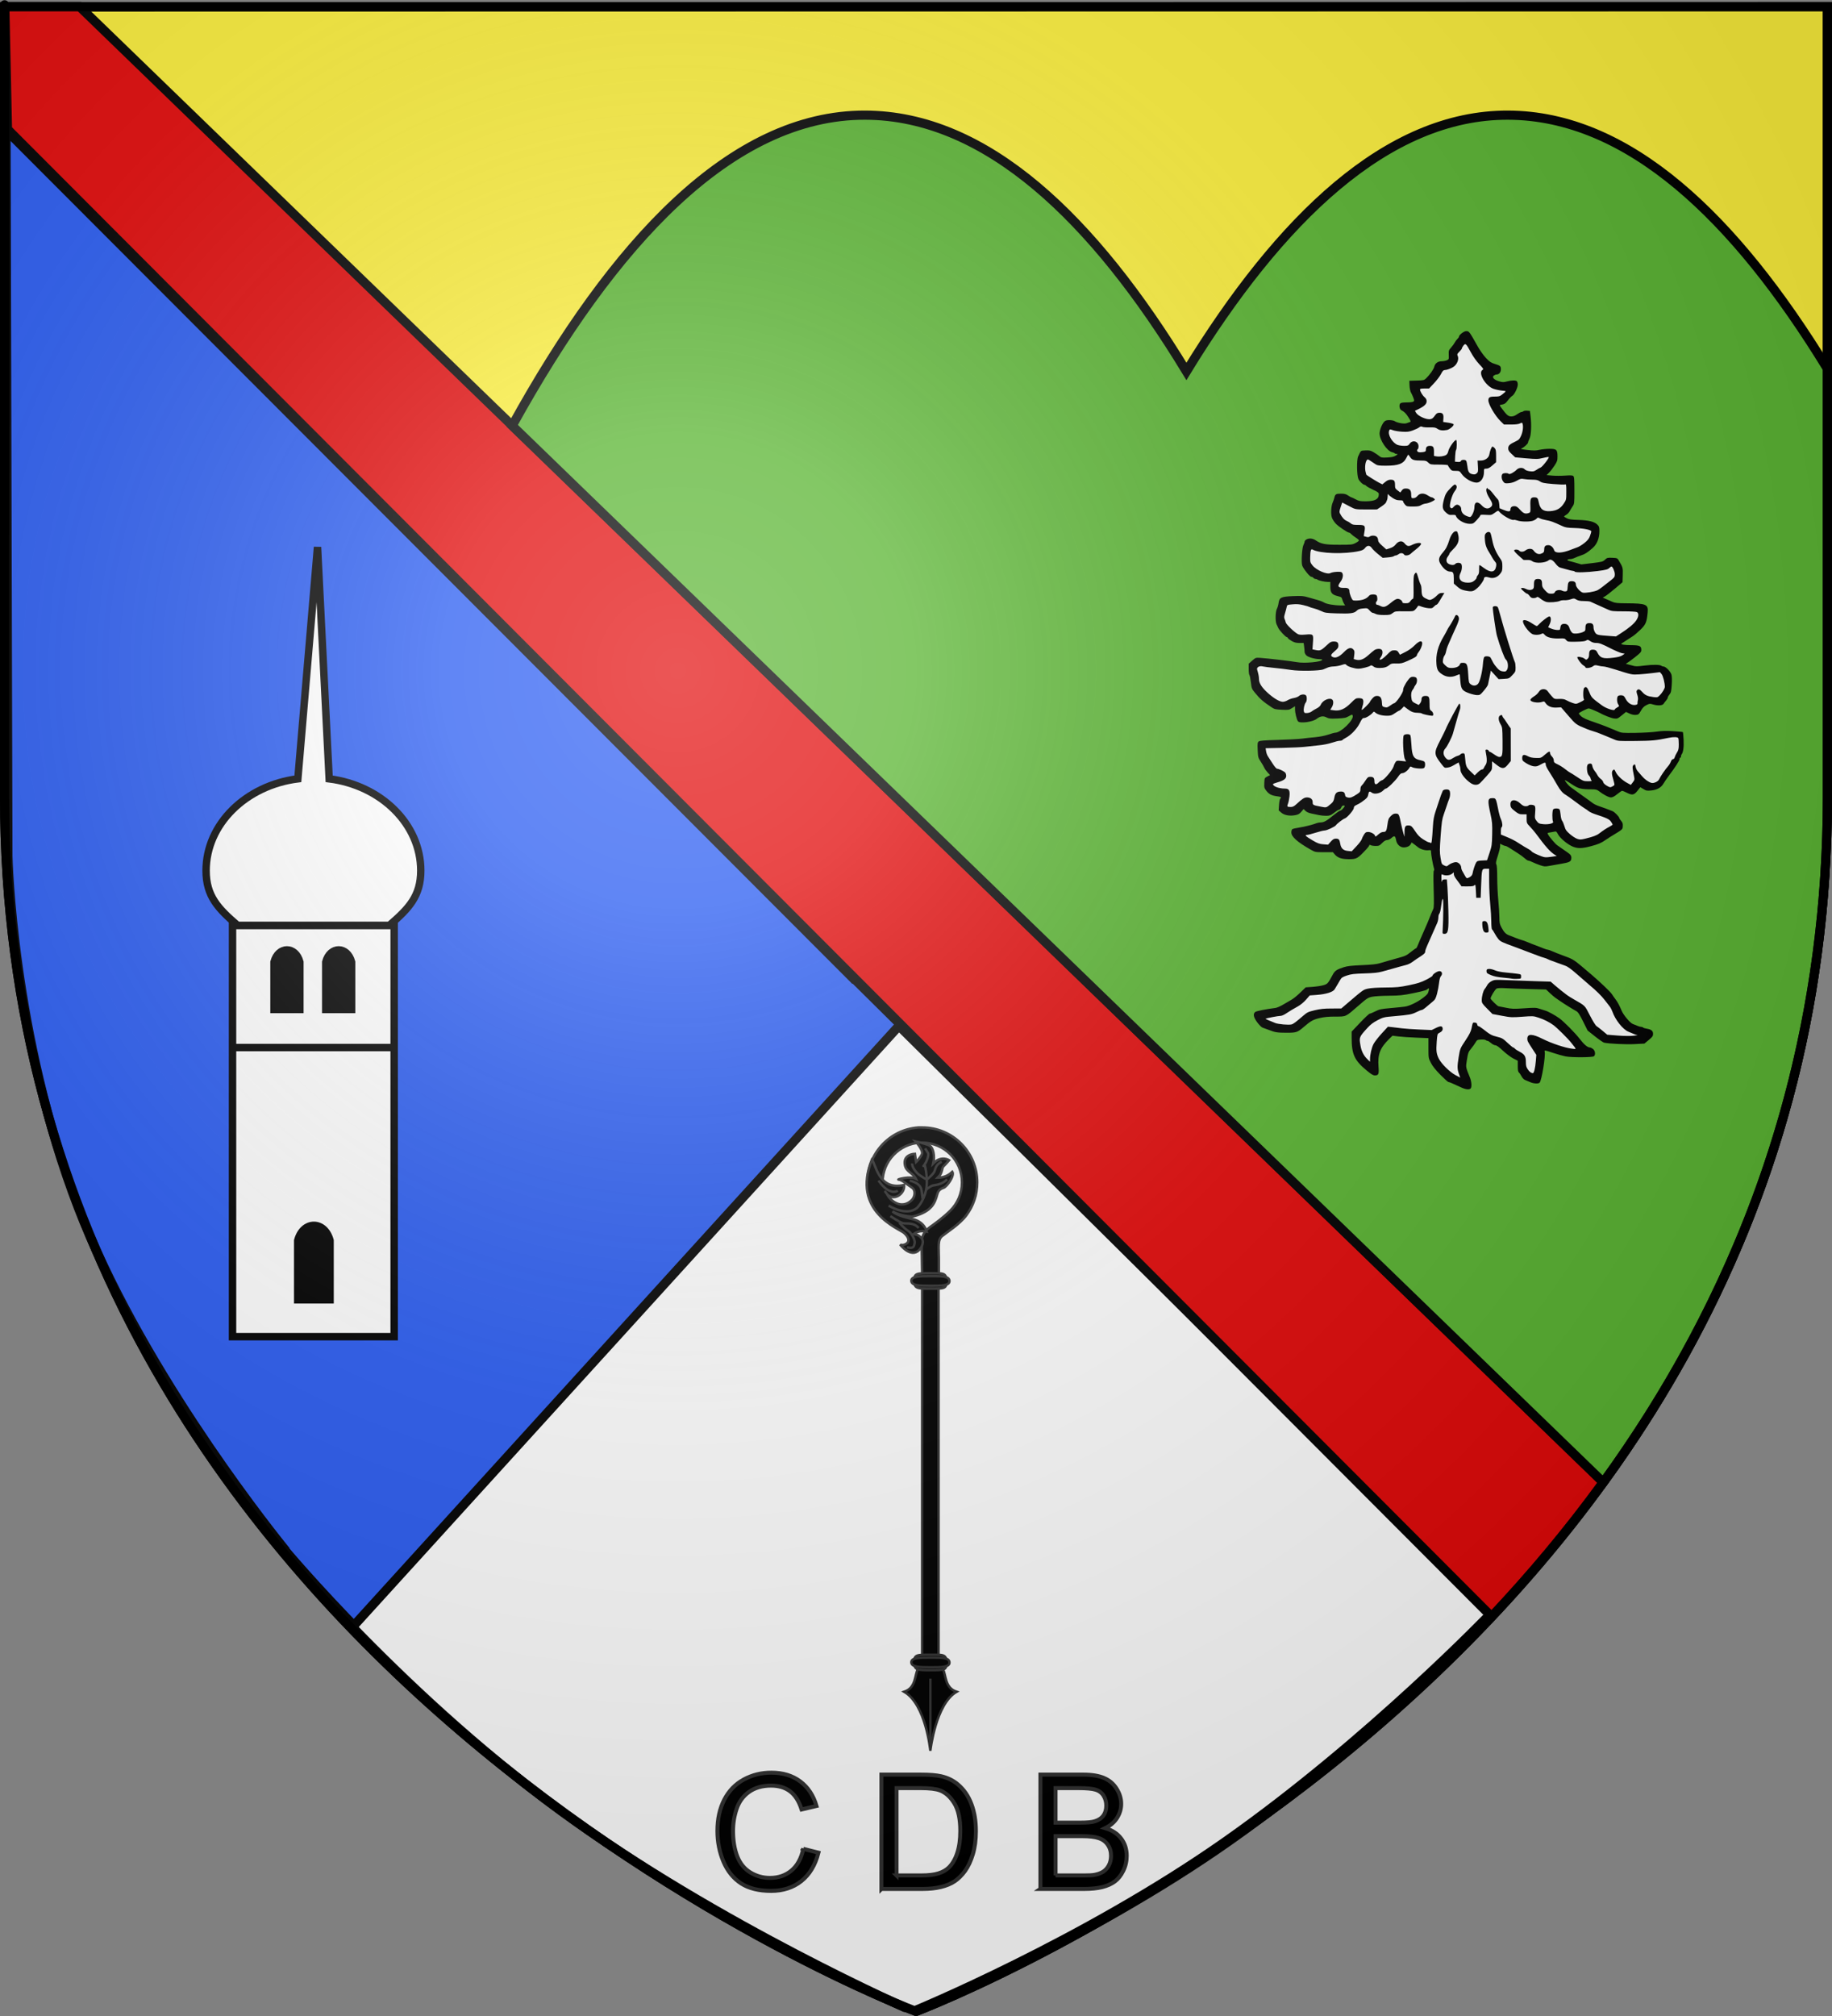 <?xml version="1.0" encoding="UTF-8" standalone="no"?>
<svg
   xmlns:dc="http://purl.org/dc/elements/1.1/"
   xmlns:cc="http://creativecommons.org/ns#"
   xmlns:rdf="http://www.w3.org/1999/02/22-rdf-syntax-ns#"
   xmlns:svg="http://www.w3.org/2000/svg"
   xmlns="http://www.w3.org/2000/svg"
   xmlns:xlink="http://www.w3.org/1999/xlink"
   xmlns:sodipodi="http://sodipodi.sourceforge.net/DTD/sodipodi-0.dtd"
   xmlns:inkscape="http://www.inkscape.org/namespaces/inkscape"
   height="660"
   width="600"
   version="1.0"
   id="svg2"
   sodipodi:version="0.32"
   inkscape:version="0.91pre3 r13670"
   sodipodi:docname="Blason_La_Bourgonce_(vosges).svg"
   inkscape:export-filename="/Users/fabriceantoine/Desktop/blason/Fait/Blason_Saint-Ame.png"
   inkscape:export-xdpi="90"
   inkscape:export-ydpi="90">
  <rect width="100%" height="100%" fill="#808080" stroke="none"/>
  <sodipodi:namedview
     inkscape:window-height="705"
     inkscape:window-width="1366"
     inkscape:pageshadow="2"
     inkscape:pageopacity="0.0"
     guidetolerance="10.0"
     gridtolerance="10.0"
     objecttolerance="10.0"
     borderopacity="1.0"
     bordercolor="#666666"
     pagecolor="#ffffff"
     id="base"
     showgrid="false"
     height="660px"
     inkscape:zoom="0.43229939"
     inkscape:cx="214.7794"
     inkscape:cy="314.7563"
     inkscape:window-x="-8"
     inkscape:window-y="-8"
     inkscape:current-layer="layer1"
     inkscape:window-maximized="1" />
  <desc
     id="desc4">Flag of Canton of Valais (Wallis)</desc>
  <defs
     id="defs6">
    <linearGradient
       id="linearGradient2893">
      <stop
         style="stop-color:white;stop-opacity:0.314;"
         offset="0"
         id="stop2895" />
      <stop
         id="stop2897"
         offset="0.19"
         style="stop-color:white;stop-opacity:0.251;" />
      <stop
         style="stop-color:#6b6b6b;stop-opacity:0.125;"
         offset="0.6"
         id="stop2901" />
      <stop
         style="stop-color:black;stop-opacity:0.125;"
         offset="1"
         id="stop2899" />
    </linearGradient>
    <linearGradient
       id="linearGradient2885">
      <stop
         id="stop2887"
         offset="0"
         style="stop-color:white;stop-opacity:1;" />
      <stop
         style="stop-color:white;stop-opacity:1;"
         offset="0.229"
         id="stop2891" />
      <stop
         id="stop2889"
         offset="1"
         style="stop-color:black;stop-opacity:1;" />
    </linearGradient>
    <linearGradient
       id="linearGradient2955">
      <stop
         id="stop2867"
         offset="0"
         style="stop-color:#fd0000;stop-opacity:1;" />
      <stop
         style="stop-color:#e77275;stop-opacity:0.659;"
         offset="0.5"
         id="stop2873" />
      <stop
         style="stop-color:black;stop-opacity:0.323;"
         offset="1"
         id="stop2959" />
    </linearGradient>
    <radialGradient
       inkscape:collect="always"
       xlink:href="#linearGradient2955"
       id="radialGradient2961"
       cx="225.524"
       cy="218.901"
       fx="225.524"
       fy="218.901"
       r="300"
       gradientTransform="matrix(-4.167939e-4,2.183,-1.884,-3.599562e-4,615.597,-289.121)"
       gradientUnits="userSpaceOnUse" />
    <polygon
       id="star"
       transform="scale(53,53)"
       points="0,-1 0.588,0.809 -0.951,-0.309 0.951,-0.309 -0.588,0.809 0,-1 " />
    <clipPath
       id="clip">
      <path
         d="M 0,-200 L 0,600 L 300,600 L 300,-200 L 0,-200 z "
         id="path10" />
    </clipPath>
    <radialGradient
       inkscape:collect="always"
       xlink:href="#linearGradient2955"
       id="radialGradient1911"
       gradientUnits="userSpaceOnUse"
       gradientTransform="matrix(-4.167939e-4,2.183,-1.884,-3.599562e-4,615.597,-289.121)"
       cx="225.524"
       cy="218.901"
       fx="225.524"
       fy="218.901"
       r="300" />
    <radialGradient
       inkscape:collect="always"
       xlink:href="#linearGradient2955"
       id="radialGradient2865"
       gradientUnits="userSpaceOnUse"
       gradientTransform="matrix(0,1.749,-1.593,-1.049767e-7,551.788,-191.29)"
       cx="225.524"
       cy="218.901"
       fx="225.524"
       fy="218.901"
       r="300" />
    <radialGradient
       inkscape:collect="always"
       xlink:href="#linearGradient2955"
       id="radialGradient2871"
       gradientUnits="userSpaceOnUse"
       gradientTransform="matrix(0,1.386,-1.323,-5.741131e-8,-158.082,-109.541)"
       cx="225.524"
       cy="218.901"
       fx="225.524"
       fy="218.901"
       r="300" />
    <radialGradient
       inkscape:collect="always"
       xlink:href="#linearGradient2893"
       id="radialGradient3163"
       gradientUnits="userSpaceOnUse"
       gradientTransform="matrix(1.353,0,0,1.349,-77.629,-85.747)"
       cx="221.445"
       cy="226.331"
       fx="221.445"
       fy="226.331"
       r="300" />
  </defs>
  <g
     inkscape:groupmode="layer"
     id="layer3"
     inkscape:label="Fond écu"
     style="display:inline"
     sodipodi:insensitive="true">
    <path
       id="path2855"
       style="fill:#fcef3c;fill-opacity:1;fill-rule:evenodd;stroke:#000000;stroke-width:3;stroke-linecap:butt;stroke-linejoin:miter;stroke-miterlimit:4;stroke-dasharray:none;stroke-opacity:1"
       d="m 300,658.5 c 0,0 298.5,-112.32 298.5,-397.772 L 598.5,2.176 1.5,2.276 1.5,260.728 C 1.5,546.18 300,658.5 300,658.5 Z"
       sodipodi:nodetypes="cccccc"
       inkscape:connector-curvature="0" />
    <path
       inkscape:connector-curvature="0"
       style="fill:#2b5df2;fill-opacity:1;fill-rule:evenodd;stroke:#000000;stroke-width:3;stroke-linecap:butt;stroke-linejoin:miter;stroke-miterlimit:4;stroke-dasharray:none;stroke-opacity:1"
       d="m 1.965,42.536 0.625,237.75 c 0,0 1.288,58.639 23.094,115.156 C 45.164,445.93 84.57,496.433 92.84,506.724 l -0.094,0.094 c 0,0 39.829,47.928 91.656,85.844 51.827,37.916 115.656,65.813 115.656,65.812 0,0 55.655,-22.816 102.469,-55.75 46.814,-32.934 86.906,-74.719 86.906,-74.719 l -210.188,-208.094 -0.094,0.094 L 1.965,42.536 Z"
       id="path5835" />
    <path
       style="fill:#ffffff;fill-opacity:1;fill-rule:evenodd;stroke:#000000;stroke-width:3;stroke-linecap:butt;stroke-linejoin:miter;stroke-miterlimit:4;stroke-dasharray:none;stroke-opacity:1"
       d="m 115.45,532.677 c 16.583,17.089 40.581,39.909 68.021,59.984 51.827,37.916 115.656,65.813 115.656,65.812 0,0 55.655,-22.816 102.469,-55.75 46.814,-32.934 86.906,-74.719 86.906,-74.719 L 294.409,335.845 Z"
       id="path5835-5"
       inkscape:connector-curvature="0"
       sodipodi:nodetypes="cscsccc" />
    <g
       style="display:inline;fill:#e20909;fill-opacity:1"
       id="g2907"
       transform="matrix(-0.707,0.707,0.707,0.707,344.533,-105.529)">
      <path
         inkscape:connector-curvature="0"
         style="opacity:1;fill:#e20909;fill-opacity:1;fill-rule:evenodd;stroke:#000000;stroke-width:3;stroke-linecap:butt;stroke-linejoin:miter;stroke-miterlimit:4;stroke-dasharray:none;stroke-opacity:1"
         d="m 318.697,-166.379 27.782,29.008 0.613,688.109 c -18.558,-0.544 -37.645,-2.168 -56.988,-5.237 l 11.292,-694.578 17.302,-17.302 z"
         id="path1982"
         sodipodi:nodetypes="cccccc" />
    </g>
  </g>
  <g
     inkscape:groupmode="layer"
     id="layer4"
     inkscape:label="Meubles"
     sodipodi:insensitive="true">
    <path
       style="display:inline;fill:#5ab532;fill-opacity:1;fill-rule:evenodd;stroke:#000000;stroke-width:3;stroke-linecap:butt;stroke-linejoin:miter;stroke-miterlimit:4;stroke-dasharray:none;stroke-opacity:1"
       d="m 283.371,37.701 c -43.859,-0.133 -82.635,41.944 -115.623,101.686 l 149.434,144.652 195.105,188.863 12.812,12.404 C 567.311,427.164 598.5,352.993 598.5,260.729 l 0,-139.996 C 568.209,71.2 533.29,37.821 493.871,37.701 454.507,37.582 419.234,71.461 388.568,121.598 358.157,71.59 323.051,37.822 283.371,37.701 Z"
       id="path3442"
       inkscape:connector-curvature="0" />
    <g
       style="display:inline"
       id="g4939"
       transform="matrix(0.707,0.707,-0.707,0.707,254.93,-107.12)" />
    <g
       id="g7649"
       transform="matrix(0.371,0,0,0.371,293.757,48.045)">
      <g
         id="g4176"
         transform="matrix(0.649,0,0,0.649,298.853,151.012)">
        <path
           style="fill:#000000"
           d="M 307,1046.317 C 295.08,1040.767 290.905,1039 289.709,1039 c -0.686,0 -5.584,-4.388 -10.885,-9.75 -6.601,-6.678 -10.692,-11.798 -12.981,-16.25 -3.308,-6.433 -3.343,-6.641 -3.343,-20.104 l 0,-13.604 -16.606,-0.653 c -9.134,-0.359 -20.141,-1.101 -24.46,-1.648 l -7.854,-0.996 -4.349,4.252 c -12.595,12.315 -15.981,21.084 -14.661,37.96 0.783,10.005 0.033,11.793 -4.943,11.79 -2.393,-10e-4 -5.057,-1.602 -11.344,-6.82 C 161.757,1009.463 158,1001.22 158,978.671 l 0,-8.247 11.583,-12.212 C 175.954,951.495 181.817,946 182.612,946 c 0.795,0 4.242,-1.412 7.661,-3.137 5.525,-2.789 7.827,-3.277 20.721,-4.398 7.978,-0.693 16.746,-1.598 19.482,-2.01 6.533,-0.984 16.997,-6.07 24.911,-12.106 5.325,-4.062 6.517,-5.535 7.339,-9.068 1.009,-4.336 0.677,-4.547 -2.727,-1.74 -0.825,0.68 -8.925,2.747 -18,4.593 -14.532,2.956 -18.508,3.372 -33.334,3.492 -9.321,0.075 -19.533,0.709 -22.882,1.42 -5.577,1.183 -7.029,2.137 -18.666,12.251 -17.713,15.396 -16.219,14.695 -31.33,14.699 -9.118,0.003 -15.104,0.562 -21.176,1.977 -8.83,2.059 -12.25,3.969 -21.746,12.148 -8.531,7.347 -10.135,7.882 -23.567,7.855 C 56.782,971.951 53.757,971.457 45,968.005 c -3.025,-1.192 -6.625,-2.496 -8,-2.897 -1.406,-0.41 -4.579,-3.503 -7.25,-7.066 -5.181,-6.912 -6.152,-11.52 -3,-14.245 1.504,-1.3 14.53,-3.917 27.611,-5.547 2.123,-0.265 7.073,-2.443 11,-4.84 C 69.287,931.013 74.3,928.087 76.5,926.908 c 2.2,-1.179 7.378,-5.409 11.506,-9.4 l 7.506,-7.257 9.494,-0.684 c 5.222,-0.376 11.857,-1.395 14.744,-2.263 5.541,-1.665 6.022,-2.216 12.697,-14.531 2.78,-5.128 5.263,-6.783 14.883,-9.918 4.735,-1.543 10.47,-2.193 24.669,-2.795 12.793,-0.542 20.197,-1.315 24,-2.505 3.025,-0.947 7.75,-2.331 10.5,-3.076 2.75,-0.745 7.475,-2.079 10.5,-2.965 3.025,-0.886 7.582,-2.184 10.126,-2.884 2.544,-0.7 5.919,-2.277 7.5,-3.505 7.349,-5.708 10.697,-8.125 11.261,-8.129 0.337,-0.002 1.432,-2.14 2.435,-4.75 1.002,-2.61 4.436,-10.596 7.63,-17.746 3.194,-7.15 6.578,-15.025 7.52,-17.5 2.041,-5.366 3.784,-9.525 5.534,-13.209 1.004,-2.113 1.129,-8.082 0.568,-27.147 -0.463,-15.732 -0.368,-24.654 0.265,-25.046 0.612,-0.378 0.65,-1.645 0.1,-3.353 C 268.645,744.227 266,729.409 266,726.18 c 0,-2.604 -0.228,-2.752 -3.613,-2.357 -4.469,0.522 -11.066,-1.462 -14.387,-4.325 -1.375,-1.186 -3.833,-3.084 -5.462,-4.219 l -2.962,-2.063 -1.058,2.122 c -1.402,2.812 -5.18,4.629 -9.663,4.647 -4.852,0.02 -9.273,-4.058 -10.288,-9.489 -1.189,-6.36 -2.268,-6.966 -6.223,-3.494 -2.03,1.783 -4.534,2.998 -6.176,2.998 -1.905,0 -3.974,1.241 -6.668,4 -3.499,3.583 -4.413,4 -8.769,4 -2.675,0 -5.733,-0.466 -6.797,-1.035 C 182.548,716.223 182,716.252 182,717.068 c 0,0.626 -1.688,2.948 -3.75,5.159 -12.278,13.164 -13.348,13.771 -24.25,13.747 -9.669,-0.021 -15.043,-1.878 -19.041,-6.582 L 132.5,726.5 l -12,0 c -11.793,0 -12.104,-0.059 -18,-3.389 C 84.198,712.772 76,705.504 76,699.62 c 0,-1.856 0.562,-3.834 1.25,-4.395 0.688,-0.561 4.85,-1.551 9.25,-2.2 7.291,-1.075 18.497,-3.907 24.297,-6.141 1.263,-0.486 3.648,-0.884 5.3,-0.884 4.126,0 7.971,-2.17 17.055,-9.625 4.273,-3.506 8.383,-6.375 9.134,-6.375 0.751,0 2.277,-1.012 3.391,-2.25 3.355,-3.727 3.647,-4.75 1.357,-4.75 -1.308,0 -2.441,0.94 -3.044,2.526 -0.528,1.389 -1.754,2.772 -2.725,3.072 -2.229,0.69 -2.996,1.168 -8.266,5.152 -3.619,2.736 -5.155,3.25 -9.706,3.25 -2.974,0 -7.294,-0.414 -9.6,-0.919 -2.306,-0.506 -6.848,-1.453 -10.094,-2.106 -3.839,-0.772 -6.776,-2.061 -8.407,-3.692 l -2.506,-2.506 -3.102,3.695 c -2.439,2.905 -4.17,3.897 -8.093,4.64 -7.836,1.483 -15.085,0.182 -19.221,-3.449 l -3.506,-3.078 0.471,-7.346 c 0.259,-4.04 0.987,-7.862 1.618,-8.493 1.987,-1.987 1.292,-2.54 -4.103,-3.264 -7.602,-1.02 -10.963,-2.702 -14.611,-7.307 -3.022,-3.816 -3.213,-4.521 -2.936,-10.834 0.294,-6.686 0.334,-6.772 4.067,-8.734 l 3.771,-1.981 -3.335,-3.563 c -1.834,-1.96 -3.891,-4.87 -4.569,-6.467 -0.679,-1.597 -2.863,-5.358 -4.854,-8.358 -3.443,-5.187 -3.642,-5.952 -4.073,-15.623 -0.394,-8.854 -0.223,-10.359 1.319,-11.642 1.4,-1.164 6.928,-1.616 26.371,-2.155 C 71.43,573.442 86.1,572.656 90.5,572.07 c 4.4,-0.586 12.5,-1.467 18,-1.958 5.993,-0.535 13.076,-1.938 17.676,-3.502 4.222,-1.435 8.553,-2.609 9.624,-2.609 7.593,0 25.464,-17.441 23.668,-23.098 -0.61,-1.922 -0.773,-1.901 -5.299,0.669 -4.058,2.304 -6.111,2.713 -15.67,3.121 -9.614,0.41 -11.477,0.218 -14.785,-1.521 -4.333,-2.278 -8.562,-1.652 -13.134,1.944 -5.471,4.303 -22.873,6.649 -25.535,3.442 -1.73,-2.085 -4.021,-11.351 -4.035,-16.319 L 81,527.975 l -4.155,2.623 c -3.898,2.46 -4.748,2.597 -13.75,2.203 C 54.776,532.436 52.968,532.026 49.5,529.721 37.338,521.635 33.481,518.262 26.164,509.317 22.203,504.473 21.86,503.556 20.925,495.329 20.375,490.486 19.491,486.091 18.962,485.562 18.433,485.033 18,481.353 18,477.385 l 0,-7.215 4.724,-4.158 c 4.68,-4.12 4.785,-4.154 11.25,-3.732 9.755,0.638 42.665,4.492 49.526,5.8 10.259,1.956 34.5,-0.349 34.5,-3.281 0,-0.44 -1.688,-0.806 -3.75,-0.815 -6.143,-0.026 -15.201,-2.589 -17.811,-5.042 C 95.028,457.617 94,455.52 94,453.965 c 0,-1.477 -0.286,-4.774 -0.636,-7.326 L 92.728,442 l -5.738,0 c -4.337,0 -6.887,-0.642 -10.446,-2.631 -2.589,-1.447 -4.944,-3.247 -5.233,-4 C 71.022,434.616 70.295,434 69.694,434 c -1.441,0 -9.886,-9.033 -11.31,-12.098 -0.614,-1.321 -1.739,-3.71 -2.5,-5.308 -1.917,-4.027 -1.615,-17.2 0.485,-21.094 0.89,-1.65 1.905,-5.149 2.257,-7.776 1.018,-7.607 3.459,-8.776 19.648,-9.416 11.632,-0.46 14.131,-0.258 20.727,1.668 4.125,1.205 9.975,2.867 13,3.693 3.025,0.827 6.889,2.356 8.587,3.398 3.426,2.103 13.787,3.883 22.778,3.913 l 5.865,0.02 -1.553,-2.37 c -0.854,-1.303 -1.941,-3.868 -2.416,-5.7 -0.779,-3.007 -1.393,-3.461 -6.312,-4.667 C 131.117,376.341 129,373.614 129,365.444 L 129,359 l -3.557,0 C 121.287,359 112.922,357.112 111.55,355.864 111.028,355.389 109.845,355 108.922,355 108,355 106.685,354.325 106,353.5 105.315,352.675 103.982,352 103.038,352 101.035,352 92.292,341.137 90.762,336.746 89.271,332.471 90.447,312.815 92.431,308.838 93.294,307.108 94,305.157 94,304.501 94,302.173 97.668,300 101.597,300 c 2.582,0 5.241,0.885 7.718,2.568 7.191,4.886 12.608,5.895 31.749,5.915 16.607,0.017 17.819,-0.113 22.25,-2.39 2.578,-1.324 4.686,-2.899 4.685,-3.5 -9.8e-4,-0.601 -1.95,-2.324 -4.332,-3.828 -2.382,-1.504 -5.15,-3.642 -6.153,-4.75 C 156.51,292.907 155.224,292 154.655,292 c -2.205,0 -14.356,-8.156 -18.208,-12.222 -2.229,-2.353 -4.655,-6.165 -5.391,-8.472 -1.611,-5.048 -0.987,-15.459 1.222,-20.383 0.844,-1.883 1.839,-4.771 2.209,-6.417 1.077,-4.783 2.246,-5.506 8.904,-5.506 4.907,0 6.887,0.504 9.825,2.5 2.023,1.375 4.04,2.502 4.482,2.504 0.442,0.002 3.053,1.221 5.803,2.709 4.413,2.387 6.058,2.698 14.002,2.65 12.397,-0.076 17.498,-2.885 17.498,-9.636 0,-2.027 -1.234,-2.975 -7.854,-6.038 -4.32,-1.998 -8.425,-4.321 -9.122,-5.161 C 177.326,227.688 176.317,227 175.782,227 c -2.135,0 -6.837,-4.311 -8.51,-7.802 -2.259,-4.713 -2.556,-26.206 -0.426,-30.796 3.918,-8.445 3.226,-7.878 10.015,-8.201 5.35,-0.255 6.995,0.107 10.966,2.409 2.57,1.49 6.006,3.814 7.635,5.164 2.73,2.263 3.601,2.422 11.11,2.028 6.133,-0.322 8.986,-0.964 11.537,-2.597 2.929,-1.875 3.092,-2.172 1.199,-2.187 -1.205,-0.009 -2.433,-0.409 -2.729,-0.888 -0.296,-0.479 -1.815,-1.126 -3.375,-1.438 C 206.324,181.315 196,166.04 196,157.236 c 0,-4.646 3.131,-12.664 6.242,-15.986 1.652,-1.764 3.209,-2.25 7.21,-2.25 2.807,0 5.991,0.619 7.076,1.376 3.381,2.358 12.974,4.058 16.163,2.863 1.545,-0.579 3.6,-1.306 4.565,-1.617 1.55,-0.498 1.324,-1.243 -1.923,-6.344 -3.568,-5.604 -5.638,-7.669 -9.825,-9.802 -2.353,-1.198 -3.264,-6.862 -1.454,-9.043 0.813,-0.979 3.295,-1.439 7.818,-1.448 C 239.962,114.97 243,114.232 243,112.284 c 0,-1.524 -2.096,-6.747 -4.594,-11.446 -0.778,-1.464 -1.525,-5.514 -1.66,-9 L 236.5,85.5 l 9.986,-0.289 c 9.303,-0.269 10.18,-0.474 12.819,-3 4.95,-4.737 10.453,-12.6 11.163,-15.949 0.932,-4.396 4.806,-7.251 9.917,-7.307 2.263,-0.025 5.435,-0.608 7.048,-1.296 2.834,-1.209 2.924,-1.457 2.682,-7.377 -0.234,-5.727 -0.027,-6.375 3.181,-9.954 1.887,-2.105 4.122,-5.179 4.965,-6.83 0.844,-1.651 2.48,-3.859 3.636,-4.905 1.156,-1.046 2.107,-2.395 2.113,-2.998 C 304.034,23.207 310.7,18 313.734,18 c 4.085,0 3.971,-0.151 16.005,21.203 2.882,5.113 7.842,12.035 11.023,15.383 4.771,5.02 6.83,6.406 11.761,7.914 C 360.291,64.876 361,65.509 361,70.066 361,74.023 358.41,77 354.969,77 c -0.873,0 -2.435,0.62 -3.472,1.379 -3.07,2.245 0.014,5.757 6.84,7.789 4.974,1.481 6.193,1.51 10.883,0.262 C 375.716,84.7 381.207,84.607 382.8,86.2 c 0.66,0.66 1.2,2.675 1.2,4.478 0,4.235 -4.707,13.827 -7.525,15.335 -1.201,0.643 -3.828,3.37 -5.836,6.06 -3.352,4.49 -4.664,5.298 -9.964,6.137 -1.636,0.259 -1.532,0.687 1,4.127 7.229,9.82 9.353,11.662 13.45,11.662 2.738,0 5.121,-0.89 8.034,-3 2.278,-1.65 4.884,-3 5.791,-3 0.907,0 2.131,-0.481 2.718,-1.068 0.588,-0.588 2.815,-0.925 4.95,-0.75 L 400.5,126.5 l 0.845,7 c 1.477,12.23 0.843,26.211 -1.387,30.581 -1.077,2.111 -1.959,4.485 -1.959,5.275 0,1.771 -6.036,7.188 -9.184,8.243 -1.654,0.554 0.685,1.122 8.184,1.986 8.641,0.996 11.562,0.965 16.5,-0.173 3.3,-0.761 9.462,-1.39 13.693,-1.398 9.496,-0.018 10.807,1.256 10.807,10.509 0,5.404 -0.446,6.765 -4.018,12.262 -2.21,3.401 -5.545,7.711 -7.412,9.577 l -3.394,3.394 7.86,0.686 c 4.323,0.377 12.151,0.371 17.396,-0.014 7.063,-0.518 9.929,-0.374 11.052,0.558 1.253,1.04 1.516,4.418 1.516,19.496 0,17.783 -0.062,18.33 -2.489,21.905 -1.369,2.017 -3.166,4.978 -3.995,6.58 -0.828,1.602 -2.859,3.712 -4.511,4.688 -1.653,0.976 -3.005,2.045 -3.005,2.374 0,0.33 1.688,1.442 3.75,2.473 2.881,1.44 6.529,1.953 15.75,2.216 13.857,0.396 21.715,2.341 25.748,6.374 2.402,2.402 2.752,3.529 2.752,8.86 0,9.736 -3.171,17.673 -9.169,22.949 -6.919,6.086 -10.588,8.416 -15.831,10.051 -2.475,0.772 -6.17,2.223 -8.21,3.224 -2.041,1.001 -5.052,1.821 -6.691,1.821 -3.648,0 -4.915,1.578 -1.837,2.288 1.231,0.284 5.613,1.504 9.738,2.711 l 7.5,2.195 14.5,-1.744 c 13.471,-1.62 14.72,-1.95 17.598,-4.646 2.883,-2.701 3.572,-2.882 9.923,-2.603 6.378,0.28 6.942,0.495 8.623,3.299 5.829,9.721 5.94,10.119 5.641,20.218 L 526.5,359.374 516,368.249 c -5.775,4.881 -11.843,9.588 -13.484,10.459 l -2.984,1.585 4.484,1.974 c 2.466,1.086 6.408,2.82 8.76,3.853 3.519,1.547 6.885,1.893 19,1.953 26.958,0.134 29.933,1.413 28.892,12.427 -1.245,13.172 -2.542,16.304 -9.63,23.268 -3.596,3.533 -8.339,7.585 -10.539,9.004 -8.628,5.566 -15.022,9.704 -15.471,10.013 -1.756,1.209 4.056,2.187 13.066,2.2 11.84,0.017 13.905,1.005 13.905,6.653 0,2.546 -1.223,3.941 -8.401,9.583 -4.621,3.632 -9.458,7.186 -10.75,7.897 -2.217,1.221 -2.236,1.314 -0.349,1.644 1.1,0.192 4.319,1.047 7.153,1.9 4.603,1.385 6.365,1.395 16.5,0.09 11.459,-1.476 21.55,-1.328 23.297,0.341 0.522,0.499 1.759,0.908 2.747,0.908 3.026,0 9.681,6.834 10.838,11.129 0.649,2.411 0.787,7.784 0.36,13.994 -0.587,8.522 -1.057,10.512 -3.044,12.873 -1.293,1.536 -2.35,3.45 -2.35,4.253 0,0.803 -1.012,2.588 -2.25,3.968 -1.238,1.379 -2.746,3.358 -3.352,4.396 -1.445,2.476 -7.765,2.951 -14.126,1.062 -4.566,-1.356 -5.086,-1.31 -9.304,0.824 -3.33,1.684 -5.239,3.628 -7.497,7.631 -2.77,4.911 -3.366,5.399 -6.959,5.694 -2.533,0.208 -5.602,-0.46 -8.63,-1.879 l -4.7,-2.201 -5.82,4.741 c -5.497,4.477 -6.076,4.71 -10.44,4.194 -3.876,-0.459 -14.22,-4.52 -19.921,-7.821 -0.825,-0.478 -2.175,-1.121 -3,-1.43 -0.825,-0.309 -3.425,-1.431 -5.777,-2.494 C 483.871,531.87 481.271,531 480.445,531 478.443,531 467,536.811 467,537.827 c 0,0.439 1.273,2.019 2.83,3.51 2.771,2.654 7.62,4.847 19.67,8.891 3.3,1.108 8.137,2.86 10.75,3.893 2.612,1.033 6.888,2.726 9.5,3.762 2.612,1.036 7.205,2.948 10.205,4.25 5.192,2.253 6.374,2.355 24.5,2.109 10.475,-0.142 23.32,-0.904 28.545,-1.693 7.066,-1.068 12.772,-1.231 22.271,-0.638 7.024,0.439 12.996,1.023 13.272,1.298 0.275,0.275 0.731,5.075 1.013,10.665 0.486,9.638 -0.552,17.092 -2.725,19.575 -0.457,0.522 -0.831,1.76 -0.831,2.75 0,0.99 -0.45,1.8 -1,1.8 -0.55,0 -1,0.872 -1,1.937 0,2.002 -5.371,10.354 -14.55,22.629 -2.906,3.886 -6.146,8.611 -7.199,10.5 -3.026,5.428 -8.659,8.667 -16.437,9.451 -6.027,0.607 -7.102,0.425 -10.913,-1.847 l -4.227,-2.521 -3.922,4.926 c -4.651,5.841 -7.189,6.259 -14.752,2.426 -2.713,-1.375 -5.429,-2.5 -6.034,-2.5 -0.605,0 -3.587,2.025 -6.625,4.5 -3.977,3.24 -6.418,4.5 -8.716,4.5 -3.018,0 -10.394,-3.92 -16.783,-8.92 -2.066,-1.617 -4.094,-2.08 -9.103,-2.08 -14.909,0 -18.187,-0.844 -27.533,-7.086 -4.766,-3.183 -8.849,-5.603 -9.075,-5.378 -0.607,0.607 4.6,7.177 7.156,9.029 1.218,0.882 6.489,4.705 11.714,8.494 5.225,3.789 10.994,7.914 12.819,9.165 1.825,1.252 4.597,3.294 6.159,4.538 1.562,1.244 5.469,3.128 8.681,4.186 5.256,1.731 11.068,3.888 18.402,6.831 2.6,1.043 8.938,7.552 8.938,9.179 0,0.489 1.152,2.257 2.559,3.93 2.035,2.418 2.496,3.913 2.25,7.29 -0.333,4.578 0.653,3.74 -17.17,14.582 -1.573,0.957 -4.273,2.734 -6,3.95 -6.042,4.253 -10.218,6.04 -20.221,8.655 -11.889,3.108 -17.164,3.287 -23.933,0.813 -6.885,-2.517 -17.834,-11.461 -20.681,-16.893 -2.017,-3.848 -2.617,-4.318 -4.805,-3.76 -1.375,0.35 -4.178,0.872 -6.23,1.16 -3.453,0.484 -3.645,0.682 -2.59,2.669 1.964,3.698 9.923,13.025 12.682,14.86 1.451,0.965 4.213,2.889 6.138,4.275 1.925,1.386 5.082,3.582 7.015,4.88 5.048,3.39 6.163,5.078 5.804,8.786 -0.406,4.193 -2.519,5.233 -14.818,7.301 -5.225,0.878 -12.225,2.101 -15.556,2.716 -5.402,0.998 -6.738,0.884 -12.365,-1.064 -3.47,-1.201 -8.04,-3.066 -10.154,-4.145 C 401.81,738.883 399.375,738 398.513,738 c -0.862,0 -3.017,-1.354 -4.79,-3.009 -1.773,-1.655 -6.148,-4.864 -9.723,-7.131 -3.575,-2.267 -8.49,-5.413 -10.921,-6.991 C 370.647,719.291 368.037,718 367.279,718 c -0.758,0 -2.706,-0.687 -4.329,-1.526 L 360,714.949 l 0.005,3.276 c 0.003,1.802 -1.426,7.711 -3.175,13.131 -2.581,7.999 -2.959,10.21 -2.005,11.736 0.771,1.234 1.185,7.473 1.204,18.145 0.016,8.945 0.678,22.789 1.47,30.764 0.792,7.975 1.454,18.358 1.47,23.072 0.026,7.585 0.373,9.207 3.012,14.079 3.439,6.349 5.813,8.752 10.31,10.437 1.764,0.661 5.682,2.187 8.707,3.393 3.025,1.205 6.85,2.542 8.5,2.971 1.65,0.428 4.575,1.469 6.5,2.313 3.371,1.477 8.018,3.294 16.5,6.449 2.2,0.819 5.478,2.118 7.284,2.887 1.806,0.769 3.932,1.399 4.723,1.399 0.792,0 3.364,0.857 5.716,1.904 3.962,1.764 7.844,3.297 16.777,6.625 13.594,5.065 12.297,4.179 37.156,25.381 12.024,10.255 25.866,23.463 27.798,26.522 1.065,1.687 3.302,4.867 4.971,7.067 2.94,3.875 5.096,7.896 8.464,15.791 2.49,5.836 11.432,16.412 14.984,17.722 1.72,0.634 4.605,1.791 6.411,2.57 1.806,0.779 4.142,1.417 5.191,1.417 1.049,0 2.149,0.391 2.444,0.869 0.295,0.478 2.459,1.175 4.809,1.551 6.349,1.013 8.772,2.965 8.772,7.067 0,2.976 -0.794,4.101 -5.882,8.336 l -5.882,4.895 -13.401,0.71 c -11.611,0.615 -33.961,-0.445 -41.443,-1.966 -1.159,-0.236 -6.676,-4.04 -12.259,-8.454 l -10.151,-8.025 -6.173,-12.393 c -4.811,-9.659 -6.85,-12.752 -9.241,-14.017 -4.256,-2.253 -17.521,-10.508 -22.193,-13.812 -2.131,-1.507 -5,-3.5 -6.375,-4.43 -1.375,-0.93 -4.75,-3.821 -7.5,-6.426 l -5,-4.735 -22.5,-0.596 c -12.375,-0.328 -27.066,-0.857 -32.647,-1.176 -6.404,-0.366 -10.883,-0.186 -12.142,0.488 C 353.078,913.029 347,923.025 347,925.392 c 0,1.335 9.464,10.592 10.858,10.621 0.353,0.007 4.807,0.873 9.898,1.923 8.396,1.732 10.725,1.807 25.049,0.802 14.233,-0.999 16.281,-0.936 20.743,0.633 2.723,0.958 6.301,2.095 7.951,2.528 3.443,0.904 13.182,6.214 18.892,10.302 6.254,4.477 21.609,20.002 28.039,28.348 5.813,7.546 10.466,11.438 13.684,11.446 0.888,0.002 2.801,0.936 4.25,2.076 2.972,2.338 3.655,7.836 1.224,9.854 -2.006,1.665 -30.338,1.804 -38.589,0.19 -3.575,-0.699 -11.119,-2.812 -16.765,-4.694 -11.869,-3.957 -12.187,-4.003 -11.628,-1.672 1.353,5.639 -3.996,38.572 -6.822,42 -1.523,1.848 -8.129,1.518 -13.009,-0.65 -2.352,-1.045 -5.496,-2.377 -6.986,-2.96 -1.54,-0.603 -3.558,-2.725 -4.677,-4.917 -1.082,-2.121 -2.676,-4.444 -3.541,-5.162 C 384.403,1025.09 384,1022.869 384,1017.392 l 0,-7.363 -6.082,-3.07 c -3.345,-1.689 -9.664,-6.42 -14.042,-10.514 C 358.507,991.424 355.127,989 353.493,989 c -1.333,0 -3.961,-1.35 -5.84,-3 -1.879,-1.65 -4.055,-3 -4.835,-3 -0.78,0 -1.894,-0.476 -2.475,-1.057 -0.581,-0.581 -3.446,-0.919 -6.366,-0.75 -4.915,0.284 -5.463,0.575 -7.393,3.911 -1.146,1.982 -3.717,5.582 -5.712,8 -4.196,5.085 -4.513,5.944 -6.27,16.984 -1.417,8.904 -1.524,8.334 4.267,22.699 2.346,5.821 2.801,13.144 0.931,15.013 -1.88,1.88 -6.803,1.31 -12.8,-1.483 z"
           id="path1952"
           inkscape:connector-curvature="0" />
        <path
           style="fill:#ffffff;fill-opacity:1"
           d="m 303.914,1027.764 c -2.313,-6.329 -2.375,-9.918 -0.385,-22.285 1.93,-11.997 1.939,-12.018 9.817,-23.871 4.779,-7.19 6.888,-11.424 7.721,-15.5 1.708,-8.351 1.661,-8.272 4.677,-7.925 1.975,0.227 2.846,0.955 3.075,2.567 0.176,1.238 0.923,2.25 1.66,2.25 0.737,0 3.744,1.91 6.68,4.244 9.075,7.212 11.244,8.395 18.79,10.244 6.6,1.617 7.961,2.407 14.051,8.152 3.708,3.498 7.195,6.361 7.749,6.361 0.553,0 1.595,0.71 2.316,1.578 0.72,0.868 3.431,2.653 6.024,3.967 7.081,3.588 8.911,6.474 8.911,14.046 0,5.137 0.481,7.032 2.57,10.115 2.386,3.522 4.423,5.051 6.962,5.224 1.505,0.103 3.278,-7.234 4.021,-16.643 l 0.649,-8.214 -4.416,-6.786 C 397.392,983.926 397,983.168 397,980.235 c 0,-7.147 6.425,-7.11 20.83,0.12 11.962,6.004 30.607,12.237 39.663,13.259 6.788,0.766 6.895,1.757 -0.876,-8.115 -4.375,-5.557 -18.929,-20.001 -23.907,-23.726 -5.457,-4.083 -12.894,-7.834 -20.433,-10.305 -7.033,-2.306 -7.615,-2.339 -22.112,-1.253 -14.119,1.057 -15.556,0.99 -27.758,-1.3 L 349.537,946.5 342.269,939.165 C 335.695,932.531 335,931.45 335,927.858 c 0,-5.545 1.947,-12.98 4.021,-15.358 0.96,-1.1 2.482,-3.458 3.383,-5.24 0.968,-1.916 3.347,-4.112 5.821,-5.374 3.961,-2.021 5.064,-2.097 20.729,-1.436 9.1,0.384 26.268,1.002 38.15,1.374 l 21.603,0.677 5.768,5 c 5.242,4.544 9.517,7.98 16.525,13.282 1.375,1.04 5.425,3.569 9,5.619 16.224,9.303 14.91,7.991 22.148,22.121 3.912,7.637 7.632,13.596 9.038,14.478 1.315,0.825 5.111,3.781 8.437,6.57 l 6.047,5.07 13.915,1.116 c 8.125,0.651 17.036,0.787 21.415,0.327 4.125,-0.434 6.728,-0.855 5.784,-0.935 -0.944,-0.081 -3.194,-0.776 -5,-1.546 -1.806,-0.769 -5.188,-2.184 -7.516,-3.144 -7.386,-3.045 -17.76,-16.15 -21.594,-27.279 -0.76,-2.205 -2.369,-5.284 -3.577,-6.843 -1.208,-1.559 -4.32,-5.575 -6.916,-8.925 -4.404,-5.682 -11.823,-12.989 -20.259,-19.955 -1.968,-1.625 -9.234,-7.934 -16.146,-14.02 -9.183,-8.085 -13.874,-11.502 -17.421,-12.688 -2.67,-0.893 -7.329,-2.585 -10.354,-3.76 -3.025,-1.175 -6.675,-2.504 -8.111,-2.952 -1.436,-0.448 -3.675,-1.385 -4.976,-2.081 -1.301,-0.696 -3.726,-1.607 -5.389,-2.023 -1.663,-0.416 -5.499,-1.73 -8.524,-2.919 -3.025,-1.189 -6.625,-2.544 -8,-3.011 -1.375,-0.468 -4.975,-1.828 -8,-3.024 -3.025,-1.195 -9.55,-3.654 -14.5,-5.464 -18.127,-6.627 -20.016,-7.519 -22.782,-10.756 -1.53,-1.791 -3.884,-5.362 -5.231,-7.936 -1.347,-2.574 -2.908,-4.963 -3.468,-5.309 -0.575,-0.355 -1.032,-4.852 -1.049,-10.321 C 347.954,815.861 347.292,804.975 346.5,797 c -0.792,-7.975 -1.454,-22.038 -1.47,-31.25 L 345,749 l -4.383,0 c -5.572,0 -5.629,0.198 -6.473,22.5 l -0.643,17 -3,0 -3,0 -0.5,-9.412 c -0.433,-8.158 -0.683,-9.19 -1.872,-7.75 -1.078,1.305 -3.117,1.656 -9.5,1.634 l -8.128,-0.028 -2.5,-3.514 c -1.375,-1.932 -3.737,-5.132 -5.25,-7.11 -1.512,-1.978 -2.75,-4.692 -2.75,-6.031 l 0,-2.435 -2.635,2.073 c -2.876,2.262 -9.163,2.787 -12.431,1.037 -1.821,-0.975 -1.928,-0.668 -1.835,5.25 0.067,4.226 0.328,5.466 0.795,3.785 0.541,-1.946 1.351,-2.5 3.65,-2.5 l 2.955,0 0.804,10.5 c 0.442,5.775 1.021,20.514 1.287,32.753 0.564,26.012 -0.243,30.747 -5.24,30.747 -2.796,0 -2.845,-0.096 -2.539,-5 0.948,-15.226 1.164,-42.5 0.335,-42.5 -0.515,0 -1.191,1.688 -1.503,3.75 -0.311,2.062 -0.945,6.339 -1.408,9.503 -0.463,3.164 -1.381,6.292 -2.039,6.95 -0.658,0.658 -1.197,2.892 -1.197,4.963 0,2.071 -0.726,5.469 -1.614,7.55 -1.564,3.667 -6.369,14.533 -10.96,24.784 -4.355,9.725 -5.426,12.589 -5.426,14.521 0,1.826 -2.326,3.758 -11.408,9.479 -1.746,1.1 -4.732,3.188 -6.634,4.64 -1.902,1.452 -5.484,3.106 -7.959,3.674 -2.475,0.568 -6.975,1.771 -10,2.672 -3.025,0.901 -7.75,2.241 -10.5,2.978 -2.75,0.736 -8.15,2.233 -12,3.326 -5.23,1.484 -11.299,2.118 -24,2.506 -14.26,0.435 -18.127,0.896 -23.993,2.862 -5.851,1.96 -7.32,2.919 -9,5.87 -1.104,1.94 -2.907,5.005 -4.007,6.811 -1.1,1.806 -2.751,4.558 -3.67,6.114 -2.173,3.685 -11.832,6.668 -24.573,7.59 l -9.243,0.668 -4.967,5.734 c -2.832,3.269 -7.456,7.116 -10.757,8.951 -7.046,3.915 -11.435,6.554 -17.091,10.275 -2.365,1.556 -5.29,2.823 -6.5,2.816 -3.245,-0.019 -20.7,3.325 -20.696,3.964 0.002,0.302 2.14,1.368 4.75,2.37 2.61,1.002 6.321,2.516 8.246,3.366 3.794,1.674 18.287,2.96 22.225,1.971 2.479,-0.622 6.109,-3.327 16.187,-12.058 5.07,-4.393 6.661,-5.14 15.372,-7.221 7.565,-1.807 12.639,-2.328 22.915,-2.35 L 143.896,939 l 6.146,-5.25 c 24.157,-20.637 23.667,-20.284 30.213,-21.76 3.932,-0.887 12.727,-1.451 23.745,-1.523 15.309,-0.1 19.331,-0.493 32.131,-3.141 11.698,-2.42 16.358,-3.908 23.245,-7.426 4.738,-2.42 8.616,-4.85 8.619,-5.4 0.01,-2.103 7.026,-6.631 9.781,-6.314 3.357,0.387 4.226,4.048 1.64,6.906 -1.11,1.227 -2.021,4.56 -2.504,9.168 -0.418,3.982 -1.668,10.615 -2.777,14.74 -1.694,6.298 -2.616,7.981 -5.751,10.5 -2.053,1.65 -5.92,4.912 -8.592,7.25 -2.672,2.337 -5.532,4.25 -6.354,4.25 -0.822,0 -4.07,1.29 -7.217,2.867 -6.429,3.221 -9.591,3.806 -30.32,5.606 -14.098,1.225 -14.875,1.412 -22.659,5.462 -5.692,2.961 -9.63,5.92 -13.402,10.067 -11.809,12.986 -11.784,12.922 -9.724,24.75 1.297,7.446 4.318,13.339 9.33,18.197 l 3.553,3.443 0,-3.364 c 0,-6.386 2.137,-15.605 4.814,-20.767 1.477,-2.848 6.483,-9.304 11.124,-14.347 l 8.438,-9.169 6.062,0.629 c 3.334,0.346 9.212,1.057 13.062,1.581 3.85,0.523 14.507,1.265 23.683,1.648 l 16.683,0.697 5.567,-2.724 c 6.539,-3.199 8.95,-3.066 9.368,0.517 0.305,2.611 -1.132,4.392 -5.157,6.393 -1.903,0.946 -2.229,2.238 -2.909,11.539 -0.932,12.743 -0.447,16.621 2.915,23.306 3.456,6.872 14.808,18.053 22.584,22.244 3.447,1.858 6.341,3.388 6.431,3.401 0.09,0.013 -0.697,-2.333 -1.75,-5.213 z"
           id="path1950"
           inkscape:connector-curvature="0" />
        <path
           style="fill:#000000"
           d="m 376.5,898.474 c -0.55,-0.227 -5.95,-0.851 -12,-1.387 -7.749,-0.686 -12.774,-1.715 -17,-3.48 -5.309,-2.217 -6,-2.828 -6,-5.307 0,-2.424 0.434,-2.843 3.218,-3.112 1.778,-0.172 5.358,0.65 8,1.837 3.128,1.405 8.415,2.475 15.282,3.093 5.775,0.52 12.75,1.274 15.5,1.676 4.721,0.69 5,0.897 5,3.718 0,2.931 -0.104,2.991 -5.5,3.181 -3.025,0.106 -5.95,0.008 -6.5,-0.219 z"
           id="path1948"
           inkscape:connector-curvature="0" />
        <path
           style="fill:#000000"
           d="m 337.615,833.81 c -0.831,-1.271 -1.647,-4.785 -1.813,-7.81 -0.279,-5.086 -0.129,-5.525 2.003,-5.827 4.165,-0.59 5.812,2.54 6.488,12.327 0.178,2.575 -0.174,3.044 -2.48,3.31 -1.92,0.222 -3.119,-0.349 -4.198,-2 z"
           id="path1946"
           inkscape:connector-curvature="0" />
        <path
           style="fill:#000000"
           d="m 281,778.378 c 0,-4.884 -0.197,-5.459 -1.5,-4.378 -1.795,1.49 -1.987,7.113 -0.3,8.8 0.66,0.66 1.335,1.2 1.5,1.2 0.165,0 0.3,-2.53 0.3,-5.622 z"
           id="path1944"
           inkscape:connector-curvature="0" />
        <path
           style="fill:#ffffff;fill-opacity:1"
           d="m 318.838,760.278 c 1.708,-0.98 3.209,-2.811 3.486,-4.25 1.052,-5.479 3.607,-13.274 5.095,-15.545 1.349,-2.059 2.484,-2.433 8.166,-2.687 l 6.599,-0.296 3.341,-9.987 c 3.119,-9.325 3.362,-11.014 3.658,-25.5 0.285,-13.934 0.038,-16.785 -2.432,-28.002 C 342.722,655.718 343.088,653 349.578,653 c 4.781,0 4.727,-0.119 8.444,18.5 0.659,3.3 2.048,7.888 3.088,10.195 2.052,4.553 2.486,9.819 0.89,10.805 -0.55,0.34 -0.992,2.729 -0.983,5.309 l 0.017,4.691 5.733,2.331 c 8.853,3.599 13.219,5.846 19.733,10.155 3.3,2.183 8.112,5.099 10.694,6.48 2.582,1.381 5.057,3.079 5.5,3.773 0.896,1.402 6.28,4.103 13.678,6.862 4.283,1.597 5.825,1.682 12.757,0.701 l 7.885,-1.115 -2.757,-1.737 c -6.197,-3.905 -12.362,-10.835 -25.935,-29.159 -1.748,-2.36 -5.235,-6.436 -7.75,-9.058 C 396.183,687.156 396,686.725 396,680.982 L 396,675 l -5.158,0 c -4.498,0 -5.83,-0.519 -10.414,-4.056 C 374.808,666.608 374,665.374 374,661.118 c 0,-6.515 6.72,-7.088 13.122,-1.118 3.173,2.958 5.132,4 7.525,4 1.779,0 3.513,-0.45 3.853,-1 0.961,-1.554 7.108,-1.177 8.519,0.523 0.914,1.101 1.084,3.685 0.613,9.327 -0.623,7.467 -0.532,7.958 2.108,11.359 2.47,3.182 3.387,3.618 8.759,4.158 7.454,0.75 14.898,-1.123 13.465,-3.39 -1.377,-2.177 -1.192,-15.351 0.235,-16.778 1.576,-1.576 7.284,-1.542 8.545,0.05 0.544,0.688 1.235,4.096 1.534,7.574 0.3,3.487 1.217,7.076 2.043,8 0.824,0.922 2.239,4.241 3.145,7.376 1.388,4.807 2.549,6.482 7.409,10.693 3.17,2.746 7.629,5.636 9.908,6.421 3.691,1.272 4.943,1.235 11.43,-0.334 10.133,-2.451 15.147,-4.323 18.451,-6.89 4.951,-3.846 9.706,-6.975 14.085,-9.265 2.337,-1.223 4.25,-2.517 4.25,-2.876 0,-0.359 -1.012,-2.144 -2.25,-3.966 -2.286,-3.365 -5.955,-5.094 -21.554,-10.157 -3.467,-1.125 -7.517,-3.055 -9,-4.287 -1.483,-1.233 -3.708,-2.774 -4.946,-3.425 -1.238,-0.651 -6.993,-4.766 -12.79,-9.143 -5.797,-4.378 -11.759,-8.623 -13.25,-9.434 -3.969,-2.159 -7.547,-6.257 -11.382,-13.036 -3.636,-6.428 -7.374,-12.613 -12.578,-20.812 -1.788,-2.816 -3.25,-6.073 -3.25,-7.238 0,-3.458 -0.949,-3.496 -6.67,-0.268 -4.628,2.612 -6.117,2.981 -9.911,2.461 -2.549,-0.349 -6.815,-2.115 -9.942,-4.116 C 390.53,602.364 390,601.682 390,598.481 c 0,-4.7 2.161,-5.423 7.597,-2.539 3.131,1.661 6.138,2.313 11.141,2.416 6.81,0.141 6.886,0.112 12.233,-4.559 5.473,-4.781 7.029,-5.176 7.029,-1.786 0,1.043 1.125,3.021 2.5,4.396 1.507,1.507 2.5,3.642 2.5,5.375 0,2.492 0.697,3.197 5.237,5.295 2.88,1.332 7.493,4.244 10.25,6.472 2.757,2.228 5.688,4.309 6.513,4.624 0.825,0.315 5.281,3.104 9.903,6.199 7.898,5.288 8.766,5.626 14.45,5.626 4.703,0 5.78,-0.267 4.847,-1.2 -0.66,-0.66 -1.2,-1.869 -1.2,-2.686 0,-0.817 -0.975,-2.524 -2.167,-3.792 -1.503,-1.6 -2.307,-3.993 -2.624,-7.813 -0.51,-6.146 0.685,-8.509 4.302,-8.509 1.795,0 2.402,0.722 2.917,3.471 0.358,1.909 1.695,4.721 2.971,6.25 1.276,1.529 3.051,4.206 3.945,5.951 0.894,1.744 2.952,4.116 4.574,5.27 1.622,1.155 3.091,3.075 3.265,4.269 0.194,1.327 2.065,3.205 4.817,4.837 4.073,2.415 4.755,2.54 7.187,1.317 1.478,-0.743 2.921,-1.73 3.208,-2.194 0.287,-0.464 -0.356,-3.73 -1.429,-7.257 -2.352,-7.735 -2.472,-11.248 -0.441,-12.934 1.775,-1.473 1.703,-1.528 3.954,3.02 2.28,4.607 8.93,10.829 15.226,14.248 l 5.061,2.748 2.668,-3.498 c 2.575,-3.376 2.627,-3.699 1.495,-9.248 -2.041,-10.005 -2.189,-12.231 -0.917,-13.764 1.882,-2.267 2.675,-1.808 3.276,1.898 0.302,1.861 1.5,4.449 2.662,5.75 1.162,1.301 3.784,4.342 5.826,6.758 3.94,4.66 9.14,8.372 13.165,9.398 3.092,0.788 8.917,-1.903 10.157,-4.694 1.722,-3.875 8.936,-14.392 12.633,-18.418 1.227,-1.336 2.78,-3.948 3.451,-5.804 0.731,-2.021 1.899,-3.375 2.911,-3.375 0.984,0 1.962,-1.08 2.339,-2.583 0.357,-1.421 1.755,-4.337 3.108,-6.48 2.003,-3.172 2.46,-5.187 2.46,-10.835 0,-3.816 -0.273,-7.65 -0.607,-8.52 -0.701,-1.826 -6.235,-2.053 -13.393,-0.549 -16.531,3.473 -22.314,4.019 -44.891,4.238 -22.656,0.219 -23.948,0.129 -28.912,-2.02 -2.858,-1.238 -7.559,-3.203 -10.447,-4.367 -2.888,-1.164 -7.275,-2.938 -9.75,-3.942 -2.475,-1.004 -6.3,-2.327 -8.5,-2.941 -2.2,-0.614 -6.138,-1.99 -8.75,-3.058 -14.594,-5.966 -14.547,-5.933 -24.886,-17.893 l -9.967,-11.53 -6.254,0.322 c -6.941,0.357 -12.088,-1.817 -15.067,-6.364 -1.352,-2.063 -1.967,-2.278 -4.147,-1.45 -5.793,2.203 -16.824,0.26 -16.224,-2.857 0.169,-0.88 1.88,-2.598 3.801,-3.819 4.123,-2.62 5.859,-4.244 8.29,-7.755 2.574,-3.718 8.85,-3.704 11.407,0.025 0.988,1.441 3.415,4.44 5.393,6.663 3.561,4.002 3.66,4.04 10.111,3.831 4.971,-0.161 7.317,0.26 9.903,1.775 1.864,1.092 5.606,2.734 8.315,3.648 4.902,1.653 4.955,1.648 10.761,-1.127 3.932,-1.879 5.505,-3.118 4.824,-3.8 -1.429,-1.429 -1.276,-13.946 0.189,-15.411 2.578,-2.578 4.306,-1.16 7.152,5.87 2.951,7.29 3.206,7.556 16.914,17.663 6.311,4.653 17.717,8.2 17.74,5.517 0.003,-0.412 1.401,-1.544 3.106,-2.514 3.001,-1.708 3.049,-1.842 1.494,-4.215 -1.997,-3.047 -2.098,-9.867 -0.171,-11.467 0.789,-0.655 2.903,-1.047 4.698,-0.872 2.742,0.267 3.64,1.052 5.622,4.916 2.88,5.612 8.166,8.926 13.038,8.172 2.317,-0.359 3.22,-0.992 3.047,-2.14 -0.135,-0.897 0.083,-2.883 0.485,-4.415 0.455,-1.733 0.143,-4.515 -0.824,-7.365 -1.183,-3.485 -1.28,-4.911 -0.405,-5.965 1.85,-2.229 3.753,-1.628 7.17,2.264 3.806,4.335 7.239,5.909 14.988,6.869 5.439,0.674 5.911,0.557 8.641,-2.152 3.688,-3.659 7.097,-9.315 7.102,-11.784 0.011,-5.456 -2.436,-14.981 -4.448,-17.321 l -2.219,-2.58 -9.914,1.245 c -5.453,0.685 -13.87,1.488 -18.705,1.784 -9.479,0.58 -9.434,0.59 -32.71,-6.777 -6.875,-2.176 -13.763,-3.951 -15.307,-3.945 -1.544,0.006 -4.838,-0.5 -7.32,-1.125 -4.061,-1.023 -4.802,-0.923 -7.402,1 -2.913,2.154 -9.971,2.998 -9.971,1.193 0,-0.519 -1.372,-1.754 -3.048,-2.744 C 470.399,470.804 465,463.512 465,461.572 c 0,-1.495 7.015,-0.348 9.414,1.539 2.572,2.023 2.764,2.038 4.635,0.345 1.348,-1.22 1.951,-3.071 1.951,-5.988 0,-5.044 1.65,-6.721 6.185,-6.286 2.604,0.25 3.671,1.03 4.973,3.637 3.887,7.783 7.712,9.021 22.256,7.2 6.216,-0.778 9.84,-1.775 11.973,-3.295 l 3.059,-2.178 -3.973,-0.715 c -2.185,-0.393 -9.76,-3.666 -16.833,-7.273 C 498.144,443.206 494.906,442 491.029,442 c -3.369,0 -5.782,-0.7 -8.299,-2.408 -3.203,-2.174 -3.751,-2.266 -5.63,-0.95 -1.485,1.04 -5.403,1.516 -13.669,1.658 -11.227,0.193 -11.649,0.123 -13.598,-2.271 -1.862,-2.288 -2.563,-2.448 -9.436,-2.161 -9.352,0.39 -16.878,-1.463 -19.736,-4.859 -1.942,-2.308 -2.413,-2.44 -4.661,-1.303 -3.154,1.596 -9.863,1.601 -12.553,0.009 C 398.13,426.569 391,416.671 391,412.435 c 0,-2.763 5.617,-1.538 11.762,2.565 3.295,2.2 6.456,4 7.025,4 0.569,0 2.094,-1.238 3.388,-2.75 1.294,-1.512 4.875,-4.632 7.956,-6.932 4.172,-3.114 5.892,-3.893 6.736,-3.05 1.68,1.68 1.374,6.328 -0.698,10.618 l -1.831,3.789 4.021,1.742 c 2.212,0.958 5.848,1.819 8.081,1.913 3.814,0.16 4.08,-0.011 4.398,-2.83 0.467,-4.138 1.861,-5.5 5.629,-5.5 3.523,0 5.903,2.071 6.895,6 0.347,1.375 1.487,3.599 2.534,4.942 1.605,2.06 2.66,2.41 6.753,2.236 2.668,-0.114 6.538,-0.943 8.601,-1.844 3.467,-1.514 3.75,-1.95 3.75,-5.786 0,-4.953 1.34,-6.548 5.5,-6.548 4.008,0 5.5,1.582 5.5,5.832 0,1.888 0.911,4.907 2.025,6.709 2.201,3.561 3.224,3.808 20.975,5.064 l 7.5,0.531 7,-4.501 c 10.394,-6.683 17.277,-12.45 20.567,-17.232 3.445,-5.006 3.868,-9.831 0.998,-11.367 C 544.963,399.445 537.236,399 528.092,399 c -14.17,0 -16.596,-0.247 -20.816,-2.119 C 493.752,390.881 484.318,386.642 482.764,385.866 481.809,385.39 477.897,385 474.071,385 c -5.116,0 -7.837,-0.519 -10.283,-1.963 -3.116,-1.838 -3.607,-1.866 -7.755,-0.437 -2.436,0.839 -6.252,1.417 -8.481,1.284 -2.229,-0.133 -4.952,0.242 -6.052,0.834 -3.121,1.678 -14.718,2.591 -18.755,1.477 -1.99,-0.549 -5.455,-2.475 -7.699,-4.279 -3.14,-2.523 -4.354,-3.007 -5.263,-2.098 -0.65,0.65 -2.636,1.182 -4.414,1.182 -2.45,0 -3.749,-0.726 -5.368,-3 -1.175,-1.65 -2.693,-3 -3.373,-3 -0.68,0 -3.012,-1.673 -5.182,-3.717 -3.642,-3.432 -3.778,-3.744 -1.763,-4.061 1.2,-0.189 3.54,0.359 5.2,1.217 3.507,1.814 6.46,1.983 9.183,0.525 1.536,-0.822 1.934,-2.118 1.934,-6.3 0,-6.056 1.155,-7.665 5.5,-7.665 4.193,0 5.5,1.598 5.5,6.722 0,3.675 0.618,4.993 4.127,8.8 3.61,3.916 4.646,4.478 8.263,4.478 3.33,0 4.328,-0.439 5.123,-2.25 1.158,-2.64 6.57,-3.579 10.011,-1.737 1.198,0.641 3.257,1.013 4.577,0.826 2.152,-0.304 2.431,-0.902 2.709,-5.809 0.371,-6.547 1.408,-8.03 5.613,-8.03 3.838,0 5.575,1.538 5.586,4.95 0.01,3.033 6.007,9.765 9.473,10.635 3.256,0.817 16.025,-1.279 19.864,-3.261 2.92,-1.508 6.49,-4.162 18.89,-14.048 4.223,-3.367 4.737,-4.209 4.746,-7.776 0.01,-3.698 -3.005,-10.5 -4.653,-10.5 -0.385,0 -1.772,1.006 -3.081,2.237 -1.957,1.839 -4.725,2.539 -15.564,3.938 C 477.811,346.094 462.428,346.501 461.5,345 c -0.34,-0.55 -1.416,-1 -2.391,-1 -0.975,0 -4.661,-0.864 -8.191,-1.92 -3.53,-1.056 -7.639,-2.185 -9.13,-2.509 -1.652,-0.359 -4.121,-2.441 -6.32,-5.33 -3.879,-5.096 -7.07,-6.674 -9.468,-4.684 -4.501,3.735 -17.617,4.565 -22.067,1.396 -2.054,-1.462 -4.165,-1.981 -7.385,-1.814 -2.48,0.128 -4.715,0.037 -4.965,-0.202 -0.251,-0.24 -3.184,-2.857 -6.519,-5.817 -3.335,-2.96 -6.064,-5.997 -6.064,-6.75 0,-1.877 5.418,-1.776 7,0.131 1.74,2.096 5.716,1.869 8.727,-0.5 3.436,-2.703 8.717,-2.631 10.661,0.144 2.874,4.103 6.522,5.781 9.989,4.596 3.814,-1.304 4.588,-2.36 4.607,-6.29 0.02,-3.913 1.611,-5.45 5.643,-5.45 3.281,0 6.582,2.935 7.872,6.999 1.414,4.454 10.93,4.022 23.5,-1.068 2.475,-1.002 6.198,-2.391 8.273,-3.086 2.075,-0.695 6.35,-3.35 9.5,-5.899 4.379,-3.545 6.14,-5.79 7.482,-9.541 0.965,-2.698 1.753,-5.426 1.75,-6.062 -0.009,-2.165 -10.289,-4.275 -22.505,-4.619 -10.407,-0.293 -12.73,-0.682 -17.5,-2.928 -11.038,-5.198 -15.615,-6.876 -21.175,-7.762 -3.121,-0.497 -7.004,-1.592 -8.629,-2.432 -2.743,-1.418 -3.081,-1.388 -4.725,0.43 -0.974,1.077 -3.391,2.407 -5.371,2.957 -5.09,1.414 -15.899,1.173 -20.469,-0.456 -2.128,-0.759 -4.458,-1.153 -5.177,-0.877 -2.765,1.061 -15.399,-6.098 -19.549,-11.077 -1.562,-1.874 -1.714,-1.84 -6.205,1.385 -4.448,3.194 -4.859,3.29 -12.152,2.822 C 334.96,267.426 333,267.621 333,268.537 c 0,0.68 -2.16,3.537 -4.801,6.35 -4.47,4.761 -5.129,5.114 -9.555,5.114 -7.546,0 -17.214,-5.626 -18.84,-10.962 -0.324,-1.064 -1.698,-1.385 -5.044,-1.179 -4.085,0.251 -5.053,-0.128 -8.679,-3.404 -4.728,-4.271 -5.178,-7.432 -2.521,-17.687 1.86,-7.178 3.387,-9.706 9.727,-16.106 3.937,-3.974 5.055,-4.622 6.253,-3.628 2.228,1.849 1.756,4.706 -1.448,8.775 -3.661,4.649 -7.792,19.644 -6.005,21.797 1.631,1.965 2.614,1.752 5.099,-1.106 1.196,-1.375 3.07,-2.5 4.165,-2.5 2.767,0 5.648,2.861 5.648,5.608 0,4.27 2.28,7.47 6.786,9.522 2.425,1.105 4.975,1.792 5.665,1.527 2.252,-0.864 5.549,-8.581 5.549,-12.988 0,-7.741 4.266,-8.88 10,-2.669 4.335,4.696 8.893,5.389 12.591,1.914 2.687,-2.524 2.187,-5.052 -2.44,-12.341 -3.553,-5.598 -4.97,-11.155 -3.277,-12.848 0.834,-0.834 1.125,-0.814 1.125,0.075 0,0.66 0.649,1.2 1.442,1.2 0.793,0 3.563,2.812 6.155,6.25 2.592,3.438 5.393,6.804 6.225,7.482 0.88,0.717 1.7,3.502 1.962,6.665 l 0.451,5.433 5.017,2.085 C 371.051,263.742 374,263.677 374,260.7 c 0,-3.157 1.818,-4.7 5.539,-4.7 2.495,0 4.069,1.025 7.675,5 4.649,5.125 7.323,6.018 12.251,4.091 1.778,-0.695 1.936,-1.595 1.664,-9.473 C 400.786,245.716 401.579,244 406.5,244 c 3.892,0 5.006,1.209 5.955,6.465 1.744,9.656 6.2,13.077 16.01,12.289 8.481,-0.681 13.651,-3.585 17.974,-10.098 3.527,-5.314 3.56,-5.464 3.56,-16.117 0,-9.832 -0.15,-10.696 -1.75,-10.079 -0.963,0.371 -8.261,0.114 -16.219,-0.572 -12.234,-1.054 -14.997,-1.605 -17.89,-3.568 -2.763,-1.875 -4.788,-2.33 -10.531,-2.365 -3.911,-0.024 -9.005,-0.41 -11.32,-0.858 -3.674,-0.711 -4.871,-0.437 -9.405,2.152 -3.418,1.952 -7.137,3.143 -10.871,3.482 -5.291,0.48 -5.822,0.328 -7.845,-2.244 -2.367,-3.009 -2.874,-8.385 -0.97,-10.289 1.481,-1.481 7.023,-1.577 8.453,-0.147 1.202,1.202 7.084,-1.88 10.932,-5.729 2.939,-2.939 8.376,-3.131 10.862,-0.384 1.095,1.209 3.722,2.186 6.974,2.593 4.556,0.569 5.694,0.329 8.974,-1.897 2.066,-1.402 4.582,-2.811 5.591,-3.132 2.406,-0.764 12.491,-13.846 11.044,-14.328 -0.613,-0.204 -4.304,0.41 -8.202,1.365 -6.463,1.584 -8.417,1.619 -22.208,0.396 L 380.5,189.596 375.75,185.161 c -3.806,-3.553 -4.75,-5.089 -4.75,-7.726 0,-3.803 1.985,-5.693 9.828,-9.36 4.492,-2.1 5.518,-3.152 7.678,-7.871 2.406,-5.255 3.288,-12.973 1.896,-16.599 -0.532,-1.387 -0.908,-1.396 -3.45,-0.082 C 385.029,144.519 381.025,145 374.663,145 l -9.436,0 -4.864,-4.783 C 353.09,133.064 344,117.514 344,112.225 344,108.002 345.688,107 352.806,107 c 5.343,0 6.927,-0.417 9.55,-2.515 6.609,-5.287 6.601,-4.934 0.125,-5.595 -3.289,-0.335 -8.356,-1.404 -11.26,-2.375 -10.942,-3.658 -21.68,-21.714 -15.287,-25.706 1.808,-1.129 1.526,-1.64 -4.364,-7.883 -3.859,-4.09 -8.288,-10.357 -11.437,-16.182 -6.446,-11.921 -7.263,-12.666 -10.03,-9.148 C 308.946,39.067 308,40.796 308,41.439 c 0,0.643 -1.554,2.675 -3.454,4.517 -2.726,2.643 -3.253,3.723 -2.5,5.13 2.452,4.582 -0.278,12.055 -5.703,15.609 -3.381,2.215 -9.115,4.27 -11.973,4.29 -1.564,0.011 -2.848,1.433 -4.83,5.35 -1.485,2.934 -5.737,8.559 -9.451,12.5 L 263.337,96 257.169,96 C 252.665,96 251,96.363 251,97.346 c 0,2.44 3.314,8.047 6.182,10.46 2.04,1.717 2.818,3.28 2.818,5.664 0,3.699 -3.196,6.708 -11.316,10.652 l -4.589,2.23 1.612,2.73 c 2.722,4.607 14.672,9.793 19.675,8.537 2.62,-0.658 3.126,-1.1 6.701,-5.869 1.521,-2.029 2.928,-2.75 5.367,-2.75 4.447,0 5.793,1.926 5.387,7.707 L 282.5,141.5 l 6.917,1 c 3.804,0.55 7.102,1.556 7.328,2.235 0.597,1.793 -5.455,6.957 -8.98,7.662 -5.642,1.128 -9.935,0.618 -12.969,-1.542 -2.544,-1.812 -4.232,-2.113 -10.854,-1.938 -4.313,0.114 -8.716,-0.261 -9.785,-0.833 -1.495,-0.8 -2.487,-0.615 -4.3,0.801 -1.296,1.013 -5.16,2.86 -8.586,4.104 -5.198,1.888 -7.599,2.182 -14.5,1.776 -4.549,-0.268 -10.211,-1.181 -12.582,-2.031 -4.231,-1.515 -4.327,-1.501 -5.184,0.753 -2.149,5.653 4.8,16.966 11.895,19.363 1.87,0.632 5.776,1.149 8.682,1.149 4.728,0 5.507,-0.315 7.419,-3 3.975,-5.582 12,-3.177 12,3.596 0,1.807 -0.45,3.564 -1,3.904 -1.698,1.05 -1.106,3.332 1.042,4.013 1.123,0.356 3.823,0.347 6,-0.021 C 258.515,181.906 259,181.492 259,179.112 259,175.564 260.683,174 264.5,174 c 4.401,0 5.5,1.613 5.5,8.069 l 0,5.669 3.5,0.568 c 4.393,0.713 10.342,-0.198 13.148,-2.013 1.215,-0.786 2.44,-2.948 2.821,-4.978 C 290.34,176.672 297.808,166 300.187,166 c 1.137,0 1.022,12.389 -0.126,13.55 -0.516,0.522 -1.079,4.325 -1.25,8.45 l -0.311,7.5 3.758,0.311 c 2.69,0.222 3.928,-0.133 4.357,-1.25 0.72,-1.876 5.71,-2.093 7.151,-0.311 0.556,0.688 1.334,4.175 1.73,7.75 0.821,7.424 2.359,9.695 7.181,10.599 2.557,0.48 3.918,0.174 5.474,-1.23 1.842,-1.662 2.022,-2.726 1.625,-9.619 l -0.446,-7.75 4.401,0 c 5.689,0 10.833,-3.682 11.578,-8.289 C 346.129,180.646 348.385,175 349.59,175 c 0.605,0 1.958,0.947 3.005,2.105 1.559,1.722 1.905,3.65 1.905,10.606 l 0,8.501 -5,4.374 c -3.68,3.219 -5.858,4.379 -8.25,4.394 -3.193,0.02 -3.25,0.102 -3.25,4.619 0,8.065 -4.405,14.419 -9.973,14.386 -6.551,-0.039 -16.147,-5.664 -20.583,-12.065 C 304.862,208.193 304.467,208 299.415,208 c -4.85,0 -5.536,-0.292 -7.864,-3.344 C 290.148,202.816 289,200.904 289,200.406 289,199.908 283.63,199.5 277.066,199.5 c -11.657,0 -12.001,-0.064 -14.805,-2.75 -2.536,-2.43 -3.636,-2.75 -9.441,-2.75 -10.012,0 -12.686,-0.817 -15.154,-4.629 -1.191,-1.84 -2.391,-3.346 -2.666,-3.347 -0.275,-5e-4 -1.385,1.845 -2.466,4.102 -3.943,8.227 -10.827,10.878 -28.226,10.869 -8.608,-0.004 -11.339,-0.36 -13.423,-1.75 -1.439,-0.96 -4.516,-3.013 -6.839,-4.564 -4.019,-2.683 -4.289,-2.731 -5.567,-1 -1.944,2.633 -2.751,10.15 -1.627,15.152 0.534,2.378 1.124,4.443 1.31,4.59 2.255,1.779 13.395,8.709 16.959,10.55 l 4.62,2.386 3.857,-3.18 C 206.339,220.92 208.489,220 211.028,220 c 4.748,0 5.972,1.466 5.972,7.149 0,4.281 0.356,5.021 3.613,7.505 l 3.613,2.756 1.97,-2.705 c 1.509,-2.071 2.811,-2.705 5.558,-2.705 5.199,0 7.245,2.304 7.245,8.155 0,3.148 0.438,4.885 1.25,4.96 3.291,0.303 5.223,-0.524 7.476,-3.201 3.232,-3.841 8.776,-4.004 14.059,-0.414 2.023,1.375 4.327,2.5 5.118,2.5 0.792,0 2.256,0.739 3.254,1.643 1.726,1.562 1.583,1.762 -2.921,4.074 -2.605,1.337 -6.349,2.564 -8.32,2.725 -1.971,0.162 -4.878,1.141 -6.46,2.176 -2.237,1.464 -4.737,1.882 -11.253,1.882 -7.939,0 -8.503,-0.147 -10.79,-2.806 C 229.086,252.151 228,250.239 228,249.444 228,248.392 226.735,248 223.338,248 c -3.513,0 -5.859,-0.768 -9.514,-3.113 -2.668,-1.712 -5.281,-3.85 -5.807,-4.75 -0.731,-1.251 -0.963,-0.751 -0.987,2.126 -0.017,2.07 -0.448,4.545 -0.957,5.5 -0.51,0.955 -1.143,2.453 -1.408,3.328 -0.264,0.875 -3.104,3.333 -6.309,5.46 l -5.829,3.869 -14.514,0.04 c -14.686,0.04 -15.183,-0.053 -23.014,-4.305 -0.825,-0.448 -3.378,-1.785 -5.673,-2.971 l -4.173,-2.156 -2.103,6.32 c -1.785,5.365 -1.91,6.688 -0.827,8.75 2.77,5.272 5.873,8.696 9.001,9.931 1.802,0.712 4.319,2.228 5.593,3.369 1.91,1.711 3.648,2.078 9.889,2.088 9.381,0.016 10.123,0.805 8.723,9.271 l -0.975,5.895 3.164,0.99 c 2.342,0.733 3.631,0.648 4.964,-0.326 2.49,-1.821 7.394,-1.648 9.589,0.338 1.006,0.91 1.829,2.899 1.829,4.42 0,2.095 1.35,3.968 5.571,7.73 l 5.571,4.965 5.019,-1.605 c 3.528,-1.128 5.909,-2.728 8.013,-5.385 3.64,-4.595 8.477,-5.237 11.541,-1.53 3.736,4.52 5.642,4.905 10.952,2.211 4.821,-2.446 10.731,-3.244 11.756,-1.586 0.634,1.026 -2.465,4.414 -7.89,8.626 -2.125,1.65 -4.934,4.013 -6.244,5.25 -2.487,2.351 -7.68,3.045 -8.833,1.18 -1.438,-2.327 -4.91,-2.705 -7.342,-0.799 -1.312,1.028 -3.134,1.869 -4.05,1.869 -0.916,0 -2.135,0.47 -2.71,1.045 -0.575,0.575 -4.206,1.31 -8.069,1.634 l -7.024,0.589 -6.381,-5.124 c -3.509,-2.818 -7.281,-6.477 -8.381,-8.131 -2.643,-3.973 -6.366,-4.038 -9.232,-0.161 -1.53,2.07 -3.57,3.186 -7.438,4.071 -20.281,4.638 -54.151,3.61 -64.061,-1.946 -2.196,-1.231 -2.988,1.502 -3.152,10.874 -0.107,6.114 0.15,6.981 3.195,10.767 5.127,6.376 19.829,12.716 24.139,10.409 3.31,-1.771 13.803,-2.477 15.529,-1.045 2.582,2.142 1.886,8.18 -1.451,12.59 -1.635,2.16 -2.985,4.685 -3,5.611 -0.034,2.067 3.216,3.215 8.314,2.936 4.439,-0.243 6.658,1.199 6.658,4.326 0,3.611 3.078,11.527 4.85,12.473 0.907,0.484 4.591,0.575 8.186,0.202 6.339,-0.658 10.741,-2.735 13.925,-6.572 1.527,-1.84 8.113,-2.072 9.839,-0.347 1.452,1.452 1.596,7.437 0.2,8.3 -1.506,0.931 -1.201,4.5 0.386,4.5 0.762,0 2.675,0.672 4.25,1.494 4.937,2.575 7.484,1.876 14.556,-3.994 4.506,-3.74 7.51,-5.5 9.389,-5.5 2.988,0 6.42,2.488 6.42,4.655 0,0.924 1.386,1.345 4.432,1.345 3.783,0 4.745,-0.439 6.568,-3 1.175,-1.65 2.668,-2.999 3.318,-2.999 0.87,0.001 1.11,-4.03 0.91,-15.25 -0.194,-10.873 0.093,-15.946 1,-17.672 1.986,-3.779 3.221,-3.453 4.414,1.164 1.213,4.696 3.155,10.312 4.492,12.993 0.476,0.955 0.911,3.88 0.966,6.5 0.165,7.892 1.023,9.543 6.253,12.032 4.483,2.134 4.962,2.176 8.048,0.711 1.805,-0.856 4.791,-3.115 6.637,-5.019 C 276.567,374.851 278.227,374 280.788,374 l 3.396,0 -2.034,3.25 c -1.119,1.788 -3.257,5.388 -4.751,8 -1.494,2.612 -3.242,4.75 -3.884,4.75 -0.642,0 -2.257,1.16 -3.589,2.578 -2.124,2.261 -3.038,2.524 -7.424,2.137 -2.751,-0.242 -6.995,-1.203 -9.431,-2.135 -4.201,-1.607 -4.479,-1.603 -5.421,0.079 -0.546,0.975 -2.042,2.823 -3.326,4.107 -2.215,2.215 -2.968,2.326 -14.752,2.174 -11.963,-0.154 -12.543,-0.064 -15.84,2.45 -3.063,2.336 -4.303,2.609 -11.827,2.604 -5.501,-0.004 -9.396,-0.522 -11.27,-1.5 C 189.06,401.672 187.194,401 186.489,401 c -0.705,0 -2.566,-1.462 -4.136,-3.25 -2.77,-3.155 -3.03,-3.233 -8.886,-2.672 -4.688,0.449 -6.61,1.155 -8.624,3.17 -3.472,3.472 -8.732,4.144 -27.495,3.513 -13.811,-0.464 -15.844,-0.768 -20.586,-3.074 -2.894,-1.407 -7.512,-3.103 -10.262,-3.767 -2.75,-0.665 -5.45,-1.532 -6,-1.928 -0.55,-0.395 -4.275,-1.507 -8.279,-2.47 -5.452,-1.312 -9.127,-1.578 -14.64,-1.062 -7.282,0.682 -7.368,0.724 -7.977,3.865 -0.339,1.746 -1.355,5.554 -2.259,8.463 -1.24,3.99 -1.38,5.831 -0.572,7.5 0.589,1.217 1.327,3.4 1.64,4.852 0.569,2.64 11.676,13.296 16.512,15.842 1.722,0.907 4.727,1.085 10.358,0.615 10.732,-0.895 10.905,-0.708 10.09,10.882 l -0.648,9.216 3.262,0.652 c 7.797,1.559 7.933,1.498 18.618,-8.454 2.337,-2.177 4.083,-2.893 7.05,-2.893 4.792,0 6.344,1.38 6.344,5.64 0,2.66 -0.896,3.996 -5,7.457 -5.63,4.748 -6.138,6.427 -2.451,8.107 3.853,1.756 8.876,-0.526 15.029,-6.829 5.815,-5.956 9.663,-6.976 12.887,-3.414 1.456,1.608 1.652,2.95 1.089,7.454 l -0.686,5.493 3.316,0.868 c 5.234,1.369 10.127,-0.465 16.516,-6.194 3.19,-2.86 6.913,-5.961 8.273,-6.891 2.872,-1.965 8.093,-2.226 9.827,-0.492 1.88,1.88 1.41,6.596 -0.979,9.828 -1.198,1.621 -1.912,3.214 -1.586,3.541 1.087,1.087 5.209,-1.733 10.492,-7.18 4.623,-4.766 5.695,-5.389 9.265,-5.389 3.414,0 4.319,0.463 5.862,3.001 l 1.825,3.001 7.41,-3.723 c 4.575,-2.298 9.37,-5.743 12.531,-9.001 8.316,-8.571 12.965,-6.798 8.783,3.349 -0.878,2.13 -2.408,4.772 -3.4,5.872 -0.992,1.1 -1.962,2.862 -2.154,3.915 -0.388,2.122 -2.826,3.62 -13.748,8.443 -6.319,2.791 -8.4,3.235 -14.265,3.044 -5.614,-0.182 -7.274,0.137 -9.102,1.747 -3.547,3.126 -7.391,4.351 -13.647,4.351 -4.393,0 -6.471,-0.513 -8.484,-2.097 -1.83,-1.439 -3.048,-1.791 -3.885,-1.121 -2.003,1.603 -12.235,4.218 -16.508,4.218 -5.137,0 -14.274,-2.809 -16.249,-4.996 -1.448,-1.603 -1.858,-1.598 -7,0.08 -3.004,0.981 -7.644,1.813 -10.311,1.849 -2.667,0.036 -6.267,0.678 -8,1.426 -1.733,0.748 -4.441,1.887 -6.017,2.531 -5.129,2.097 -32.843,2.594 -44.134,0.791 -5.5,-0.878 -15.625,-2.12 -22.5,-2.76 -6.875,-0.64 -14.057,-1.548 -15.96,-2.02 -4.574,-1.133 -8.555,1.199 -7.567,4.433 1.763,5.767 2.481,9.493 2.503,12.987 0.034,5.454 3.946,11.47 12.323,18.952 8.19,7.314 15.793,11.728 20.193,11.723 1.654,-0.002 4.583,-0.977 6.508,-2.167 1.925,-1.19 5.703,-2.521 8.396,-2.959 2.693,-0.438 5.872,-1.713 7.064,-2.833 2.396,-2.251 7.471,-2.706 9.34,-0.837 1.621,1.621 1.522,7.768 -0.157,9.721 -1.892,2.201 -3.394,9.083 -2.636,12.079 0.553,2.185 1.119,2.47 4.488,2.26 2.12,-0.132 4.789,-1.032 5.93,-2 1.141,-0.968 4.175,-2.815 6.743,-4.105 2.974,-1.494 5.099,-3.386 5.855,-5.212 2.522,-6.088 12.266,-10.252 15.776,-6.743 1.828,1.828 1.435,6.684 -0.84,10.365 l -2.04,3.301 4.448,0.667 c 8.769,1.315 15.353,-1.524 24.132,-10.407 5.355,-5.417 6.436,-6.073 10.05,-6.098 2.228,-0.015 4.59,0.512 5.25,1.172 1.61,1.61 1.513,5.661 -0.256,10.674 C 171.744,531.143 171.494,533 171.989,533 173.112,533 183,523.032 183,521.899 c 0,-0.456 1.397,-2.42 3.104,-4.364 2.354,-2.681 3.886,-3.535 6.345,-3.535 4.498,0 6.371,2.488 6.741,8.953 0.3,5.243 0.427,5.459 3.705,6.304 2.949,0.76 3.954,0.473 7.663,-2.191 2.348,-1.686 4.656,-3.066 5.128,-3.066 2.519,0 12.309,-14.129 12.329,-17.794 0.008,-1.488 0.665,-3.831 1.461,-5.206 0.795,-1.375 1.763,-3.175 2.151,-4 0.388,-0.825 2.018,-3.188 3.623,-5.25 2.296,-2.951 3.603,-3.75 6.134,-3.75 1.769,0 3.756,0.54 4.416,1.2 1.819,1.819 1.396,6.992 -0.8,9.8 -1.076,1.375 -1.966,2.879 -1.978,3.342 -0.012,0.463 -0.922,1.986 -2.022,3.385 -2.045,2.6 -2.542,7.314 -1.381,13.116 0.485,2.425 1.599,3.568 5.157,5.29 l 4.538,2.197 1.843,-2.276 C 252.171,522.803 253,520.568 253,519.089 253,515.564 254.69,514 258.5,514 c 4.73,0 5.5,1.481 5.5,10.585 0,7.627 0.17,8.297 2.5,9.823 2.668,1.748 3.538,6.592 1.184,6.592 -3.018,0 -13.256,-2.232 -14.134,-3.081 C 253.028,537.414 250.946,537 248.925,537 c -6.338,0 -9.497,-1.077 -14.69,-5.007 l -5.035,-3.811 -2.787,2.909 C 224.88,532.691 223.249,534 222.789,534 c -0.46,0 -3.127,1.575 -5.925,3.5 -4.49,3.088 -5.81,3.495 -11.226,3.456 -6.574,-0.047 -12.662,-1.763 -15.561,-4.386 -1.652,-1.495 -1.898,-1.49 -3.184,0.072 -2.691,3.268 -9.22,7.359 -11.793,7.39 -2.216,0.027 -3.117,1.079 -6.1,7.117 -3.789,7.67 -12.064,16.313 -19.01,19.857 -2.12,1.081 -4.136,2.423 -4.481,2.981 -0.345,0.558 -1.983,1.014 -3.642,1.014 -1.658,0 -6.469,1.174 -10.691,2.609 -4.645,1.579 -11.823,2.994 -18.176,3.583 -5.775,0.536 -13.875,1.415 -18,1.953 -4.125,0.539 -17.963,1.206 -30.751,1.483 l -23.251,0.504 0.664,4.183 c 0.365,2.301 1.442,5.309 2.393,6.684 0.951,1.375 3.794,5.763 6.317,9.75 2.611,4.126 5.286,7.25 6.207,7.25 2.037,0 8.358,2.857 10.671,4.823 1.024,0.871 1.75,2.881 1.75,4.847 0,4.027 -3.291,6.436 -12.25,8.968 -3.163,0.894 -5.75,1.93 -5.75,2.302 0,3.034 8.185,6.059 16.394,6.059 5.449,0 6.917,2.578 6.054,10.636 -0.4,3.732 -1.321,8.208 -2.048,9.947 C 69.796,664.425 70.27,665 75.049,665 c 2.91,0 4.59,-0.813 7.747,-3.75 C 90.654,653.941 93.669,652 97.165,652 102.086,652 105,654.399 105,658.45 c 0,3.866 0.392,4.085 10.917,6.099 8.03,1.536 7.332,1.731 14.083,-3.939 2.82,-2.369 3.699,-4.021 4.526,-8.508 1.132,-6.144 3.287,-8.059 9.101,-8.086 3.513,-0.017 5.019,1.331 5.527,4.948 0.266,1.895 1.135,2.623 3.769,3.159 3.467,0.705 5.584,-0.073 12.577,-4.624 3.938,-2.563 4.466,-3.402 4.485,-7.126 0.008,-1.72 0.765,-3.745 1.681,-4.5 0.916,-0.755 3.18,-3.735 5.031,-6.622 2.933,-4.577 3.785,-5.25 6.634,-5.25 4.259,0 5.669,1.542 5.669,6.2 0,4.596 2.381,5.153 5.921,1.385 1.248,-1.328 3.301,-2.674 4.561,-2.991 3.12,-0.783 14.336,-14.206 15.515,-18.569 0.524,-1.939 1.704,-4.593 2.621,-5.898 1.556,-2.214 2.099,-2.329 8.067,-1.718 l 6.399,0.656 -1.642,-3.176 c -2.209,-4.271 -3.378,-30.057 -1.467,-32.359 1.528,-1.842 7.386,-2.029 8.766,-0.28 0.543,0.688 1.258,6.573 1.59,13.08 0.806,15.796 2.929,19.353 12.668,21.228 1.925,0.371 4.062,1.127 4.75,1.681 1.742,1.404 1.565,7.256 -0.267,8.776 -1.821,1.511 -13.51,0.597 -16.608,-1.299 -1.682,-1.029 -2.158,-0.909 -3.11,0.785 -2.075,3.694 -6.941,7.5 -9.621,7.526 -2.041,0.02 -3.418,1.166 -6.032,5.02 C 217.328,629.624 206.588,640 204.598,640 c -0.708,0 -2.136,0.937 -3.173,2.083 -4.007,4.428 -12.319,6.221 -15.984,3.449 -3.081,-2.331 -4.142,-1.807 -4.811,2.377 -0.617,3.855 -1.897,5.311 -9.316,10.591 -1.546,1.1 -4.499,2.765 -6.562,3.701 -2.789,1.264 -3.752,2.304 -3.752,4.05 0,2.791 -9,13.298 -12.278,14.333 -2.387,0.754 -10.699,7.097 -12.03,9.18 -1.316,2.061 -12.399,7.235 -15.496,7.235 -1.574,0 -7.062,1.35 -12.195,3 -5.134,1.65 -10.439,3 -11.789,3 -3.657,0 -1.528,2.037 7.914,7.573 6.591,3.864 9.055,4.752 14.369,5.178 l 6.414,0.515 3.71,-4.133 C 132.506,708.916 134.04,708 136.542,708 c 3.933,0 5.026,1.252 5.943,6.808 1.07,6.486 4.052,9.345 10.379,9.953 l 5.246,0.504 6.454,-6.882 c 3.55,-3.785 6.747,-8.007 7.106,-9.382 0.358,-1.375 1.71,-4.188 3.004,-6.25 2.006,-3.198 2.88,-3.75 5.936,-3.75 3.989,0 9.392,3.27 9.392,5.684 0,1.053 1.28,0.392 4.003,-2.068 2.643,-2.388 4.979,-3.616 6.878,-3.616 3.926,0 4.656,-1.279 5.877,-10.298 0.917,-6.774 1.494,-8.249 4.399,-11.239 2.396,-2.467 4.23,-3.445 6.471,-3.452 4.651,-0.016 4.811,0.289 7.882,14.989 0.862,4.125 2.197,9.525 2.967,12 l 1.4,4.5 0.062,-6.628 c 0.071,-7.594 1.207,-9.174 6.246,-8.691 2.882,0.277 3.938,1.263 8.084,7.552 3.597,5.457 6.287,8.221 10.949,11.25 3.399,2.209 6.901,4.016 7.782,4.016 0.881,0 2.08,0.479 2.666,1.064 1.15,1.15 1.748,-3.623 2.951,-23.564 0.494,-8.185 1.402,-13.175 3.548,-19.5 1.586,-4.675 3.594,-10.75 4.463,-13.5 1.794,-5.681 4.219,-12.282 5.327,-14.5 0.945,-1.893 6.709,-2.526 8.613,-0.946 1.834,1.522 1.847,7.916 0.026,12.162 -0.775,1.806 -2.11,5.534 -2.968,8.284 -0.857,2.75 -2.778,8.375 -4.269,12.5 -2.319,6.419 -2.937,10.599 -4.282,29 -1.384,18.92 -1.4,22.538 -0.134,30.155 1.387,8.343 1.563,8.714 4.874,10.293 2.979,1.421 3.651,1.449 5.061,0.216 2.876,-2.516 7.944,-4.663 11.004,-4.663 3.364,0 7.113,3.879 7.137,7.385 0.008,1.163 0.571,3.067 1.25,4.23 0.679,1.163 2.257,3.975 3.506,6.25 2.568,4.679 2.915,4.797 7.068,2.414 z"
           id="path1942"
           inkscape:connector-curvature="0" />
        <path
           style="fill:#000000"
           d="m 320,632.559 c -7.445,-4.942 -14,-13.432 -14,-18.131 0,-1.814 -0.523,-4.564 -1.161,-6.112 -0.639,-1.548 -1.093,-3.141 -1.008,-3.54 0.084,-0.399 -1.306,0.151 -3.089,1.222 -6.861,4.121 -8.366,4.787 -12.289,5.438 -4.013,0.666 -4.087,0.621 -8.675,-5.287 -9.943,-12.803 -10.041,-14.954 -1.445,-31.477 3.483,-6.694 6.852,-13.521 7.487,-15.171 2.424,-6.298 17.754,-35 18.694,-35 1.416,0 1.816,5.25 0.638,8.357 -0.91,2.399 -2.151,6.621 -6.802,23.143 -0.852,3.025 -1.994,7.075 -2.539,9 -1.553,5.485 -7.661,17.547 -10.361,20.461 -3.305,3.566 -3.25,8.433 0.14,12.462 3.125,3.714 5.274,3.849 10.183,0.638 2.051,-1.342 4.948,-2.736 6.438,-3.098 1.49,-0.362 3.233,-1.29 3.872,-2.061 0.64,-0.771 2.195,-1.402 3.456,-1.402 2.092,0 2.336,0.546 2.789,6.25 0.883,11.107 1.583,12.836 7.494,18.515 l 5.527,5.31 4.114,-4.038 C 331.724,615.817 334.36,614 335.319,614 c 0.959,0 2.028,-0.787 2.375,-1.75 0.347,-0.963 1.518,-3.028 2.602,-4.591 1.995,-2.877 2.028,-7.953 0.113,-17.409 -0.569,-2.81 -0.385,-3.25 1.36,-3.25 1.11,0 2.277,0.675 2.594,1.5 0.317,0.825 1.039,1.5 1.605,1.5 0.566,0 3.221,1.575 5.901,3.5 2.679,1.925 5.775,3.5 6.88,3.5 4.308,0 4.766,-2.187 4.55,-21.748 -0.196,-17.749 -0.295,-18.574 -2.75,-22.762 -2.731,-4.66 -3.29,-9.347 -1.347,-11.29 1.534,-1.534 3.8,-1.552 3.8,-0.029 0,0.644 0.748,1.997 1.661,3.007 0.914,1.01 2.151,2.719 2.75,3.799 0.599,1.08 2.422,3.827 4.052,6.105 l 2.963,4.141 0.037,22.156 0.037,22.156 -3.87,4.732 c -5.172,6.323 -7.943,6.352 -15.817,0.166 L 349,602.867 l 0,5.862 c 0,5.839 -0.027,5.892 -7.033,13.816 -3.868,4.375 -8.168,8.967 -9.556,10.205 -3.246,2.894 -7.871,2.823 -12.412,-0.191 z"
           id="path1940"
           inkscape:connector-curvature="0" />
        <path
           style="fill:#000000"
           d="m 318.12,510.501 c -9.724,-3.514 -11.278,-5.573 -12.206,-16.18 -0.425,-4.851 -0.804,-9.136 -0.843,-9.522 -0.039,-0.386 -1.984,0.167 -4.321,1.228 -6.489,2.946 -13.376,2.596 -18.99,-0.964 -6.14,-3.894 -7.7,-6.537 -8.368,-14.175 -1.14,-13.038 2.006,-24.922 10.162,-38.388 1.333,-2.2 3.18,-5.575 4.105,-7.5 0.925,-1.925 2.168,-4.121 2.761,-4.88 1.62,-2.072 7.495,-12.369 8.198,-14.37 1.303,-3.707 5.382,-1.105 5.382,3.433 0,1.531 -1.524,6.053 -3.386,10.05 -3.188,6.84 -8.455,18.718 -11.936,26.916 -0.852,2.007 -1.861,5.382 -2.241,7.5 -0.38,2.118 -1.347,4.603 -2.149,5.523 -0.802,0.92 -1.705,3.51 -2.006,5.757 -0.5,3.731 -0.227,4.387 3.156,7.578 3.21,3.027 4.368,3.493 8.682,3.493 5.784,0 10.398,-2.051 11.158,-4.96 0.406,-1.554 1.352,-2.04 3.972,-2.04 5.557,0 6.49,1.953 7.305,15.286 0.669,10.956 0.896,11.924 3.217,13.75 3.377,2.656 7.383,2.491 10.115,-0.417 2.641,-2.812 5.917,-16.255 6.787,-27.853 0.337,-4.489 1.128,-8.189 1.887,-8.818 1.805,-1.498 7.584,-0.777 8.429,1.052 0.381,0.825 1.215,2.4 1.853,3.5 0.638,1.1 1.591,2.9 2.118,4 0.527,1.1 2.667,3.941 4.757,6.313 2.978,3.381 4.675,4.43 7.855,4.857 3.573,0.479 4.261,0.232 5.774,-2.077 2.268,-3.462 1.315,-12.015 -1.563,-14.031 -1.805,-1.264 -8.006,-17.824 -12.194,-32.561 -1.377,-4.846 -5.577,-33.601 -5.586,-38.25 -0.004,-2.096 5.191,-2.483 6.708,-0.5 0.526,0.688 1.997,5.3 3.268,10.25 3.999,15.566 18.028,60.707 20.119,64.736 0.496,0.955 0.901,4.244 0.901,7.308 0,5.212 -0.284,5.872 -4.397,10.225 -4.316,4.568 -4.527,4.661 -11.542,5.057 l -7.146,0.404 -5.273,-5.802 -5.273,-5.802 -1.732,8.437 c -0.952,4.64 -1.932,9.4 -2.177,10.579 -0.245,1.178 -2.77,4.891 -5.611,8.25 -4.825,5.706 -5.435,6.102 -9.258,6.011 -2.251,-0.053 -6.963,-1.134 -10.472,-2.402 z"
           id="path1938"
           inkscape:connector-curvature="0" />
        <path
           style="fill:#000000"
           d="m 311.921,370.622 c -4.196,-0.844 -6.736,-2.144 -10.25,-5.248 L 297,361.248 l 0,-6.924 C 297,346.873 296.046,345 292.25,345 c -3.885,0 -7.832,-2.662 -11.643,-7.854 -5.261,-7.168 -5.003,-10.696 1.317,-17.975 4.465,-5.142 6.341,-8.769 9.142,-17.671 1.948,-6.19 5.384,-10.988 8.096,-11.306 2.384,-0.279 2.718,0.138 3.829,4.77 1.815,7.566 -0.066,12.991 -6.741,19.446 -2.888,2.792 -5.25,5.581 -5.25,6.198 0,0.617 -0.9,2.265 -2,3.664 -3.063,3.894 -2.649,8.34 0.95,10.201 3.75,1.939 7.453,1.95 9.05,0.026 1.492,-1.798 6.124,-1.976 7.8,-0.3 1.81,1.81 1.441,8.407 -0.705,12.613 -3.89,7.624 0.2,13.187 9.695,13.187 4.377,0 6.213,-0.528 8.865,-2.551 1.839,-1.403 3.344,-3.28 3.344,-4.171 0,-0.891 0.787,-2.493 1.75,-3.559 1.284,-1.422 1.721,-3.509 1.639,-7.829 -0.061,-3.24 0.176,-5.89 0.527,-5.89 0.351,0 3.012,1.784 5.914,3.965 9.376,7.045 15.275,6.292 16.698,-2.132 0.541,-3.2 0.282,-4.418 -1.31,-6.161 -1.091,-1.195 -2.717,-3.522 -3.614,-5.172 -0.896,-1.65 -2.065,-3.675 -2.598,-4.5 -5.496,-8.514 -7.079,-12.554 -7.673,-19.585 -0.535,-6.324 -0.36,-7.729 1.174,-9.423 2.046,-2.26 4.803,-2.592 6.174,-0.742 0.509,0.688 1.734,5.398 2.721,10.468 1.761,9.046 5.273,16.968 11.161,25.18 1.98,2.761 2.437,4.609 2.437,9.856 0,5.699 -0.361,6.913 -3.068,10.332 -3.873,4.89 -9.495,6.708 -15.06,4.872 C 340.656,351.566 338,352.178 338,354.538 c 0,2.065 -4.984,9.246 -8.65,12.462 -6.051,5.308 -7.522,5.614 -17.429,3.622 z"
           id="path1934"
           inkscape:connector-curvature="0" />
      </g>
    </g>
    <g
       id="g4359"
       transform="matrix(0.4,0,0,0.4,434.166,268.397)">
      <path
         inkscape:connector-curvature="0"
         id="path12604"
         style="fill:#000000;fill-opacity:1;fill-rule:nonzero;stroke:#313131;stroke-width:2;stroke-miterlimit:4;stroke-dasharray:none;stroke-opacity:1"
         d="m -333.424,251.783 c -23.374,1.616 -41.84,21.208 -41.84,45.005 0,3.883 0.481,7.658 1.406,11.251 l 13.009,0 c -1.279,-3.486 -1.969,-7.319 -1.969,-11.251 -1e-5,-17.412 13.685,-31.686 30.87,-32.558 0.554,-0.028 1.126,0 1.688,0 17.962,0 32.488,14.585 32.488,32.558 0,8.987 -3.631,17.126 -9.508,23.019 -5.877,5.893 -12.846,10.776 -17.294,14.006 -4.491,3.261 -6.246,7.77 -6.225,12.447 0.021,4.676 0.609,32.943 0.609,32.943 l 13.501,0 c 0,0 0,-9.88 0,-19.76 0,-9.88 -1.142,-15.658 2.64,-18.745 3.905,-3.188 14.324,-9.59 19.906,-17.079 5.582,-7.489 8.888,-16.772 8.888,-26.831 0,-24.852 -20.168,-45.005 -45.005,-45.005 -0.679,0 -1.367,-0.03 -2.039,0 -0.187,0.008 -0.376,-0.011 -0.563,0 -0.185,0.011 -0.379,-0.013 -0.563,0 z" />
      <path
         d="m -345.101,338.183 c 4.131,3.713 4.547,7.045 1.667,8.816 -2.881,1.77 -4.998,0.625 -4.998,0.625 0,0 8.717,11.344 15.515,4.545 2.534,-2.534 4.72,-7.359 1.526,-10.343 -3.193,-2.985 -2.854,-1.54 -5.727,-2.95 4.641,-3.44 10.482,-1.875 10.482,-1.875 0,0 -1.722,-7.838 -11.284,-10.157 -3.44,-0.834 -13.401,-2.953 -16.704,-6.362 5.429,3.292 14.676,4.715 17.124,4.06 14.877,-3.986 17.525,-10.689 19.47,-17.946 0.875,-3.266 2.533,-4.547 5.24,-5.45 2.707,-0.903 9.192,-9.957 7.11,-13.08 -3.098,2.968 -6.655,4.762 -11.935,4.829 4.264,-3.994 3.034,-7.777 4.804,-9.408 1.77,-1.631 4.531,-4.901 4.531,-4.901 0,0 -6.348,-4.189 -13.014,2.623 1.457,-6.386 -0.107,-12.826 -2.849,-14.457 -2.742,-1.631 -11.732,-3.609 -11.732,-3.609 0,0 6.838,7.323 5.277,10.62 -1.562,3.297 -4.739,6.326 -4.739,6.326 l -0.953,-6.742 c 0,0 -10.062,0.215 -8.19,9.349 1.122,5.476 6.602,6.268 8.959,11.045 -4.547,-2.533 -16.573,0.792 -14.039,0.757 2.534,-0.035 7.442,4.394 10.808,6.511 3.367,2.117 2.51,7.509 0.011,10.078 -2.499,2.569 -6.847,5.16 -12.505,2.765 -5.658,-2.394 -8.018,-7.739 -8.018,-7.739 0,0 -3.02,-3.852 0,0 3.02,3.852 7.705,2.984 10.274,0.971 2.568,-2.013 4.214,-4.856 3.812,-8.235 -21.07,5.07 -23.258,-17.751 -26.352,-20.779 -17.057,42.525 22.3,56.399 26.43,60.112 z"
         style="fill:#000000;fill-opacity:1;fill-rule:evenodd;stroke:#313131;stroke-width:2;stroke-linecap:butt;stroke-linejoin:miter;stroke-miterlimit:4;stroke-dasharray:none;stroke-opacity:1"
         id="path11679"
         inkscape:connector-curvature="0" />
      <g
         transform="matrix(2.25,-6.6917291e-8,6.6917291e-8,2.25,-155.585,243.907)"
         style="fill:none;fill-opacity:1;stroke:#313131;stroke-width:0.889;stroke-miterlimit:4;stroke-dasharray:none;stroke-opacity:1"
         id="g17008">
        <path
           d="m -89.88,31.945 c 6.046,3.429 9.114,1.715 10.107,0.993 0.993,-0.722 3.249,-3.88 3.7,-7.851 0.451,-3.971 -0.722,-8.122 -0.722,-8.122 0,0 -0.902,1.263 0,0 0.902,-1.263 1.624,-3.61 1.263,-4.151 -0.361,-0.541 -1.083,-1.715 -1.083,-1.715"
           style="fill:none;fill-opacity:1;fill-rule:evenodd;stroke:#313131;stroke-width:0.889;stroke-linecap:butt;stroke-linejoin:miter;stroke-miterlimit:4;stroke-dasharray:none;stroke-opacity:1"
           id="path15234"
           inkscape:connector-curvature="0" />
        <path
           d="m -81.307,16.604 c -0.18,1.263 1.444,3.249 2.346,3.971 0.902,0.722 2.617,1.715 2.617,1.715"
           style="fill:none;fill-opacity:1;fill-rule:evenodd;stroke:#313131;stroke-width:0.889;stroke-linecap:butt;stroke-linejoin:miter;stroke-miterlimit:4;stroke-dasharray:none;stroke-opacity:1"
           id="path15236"
           inkscape:connector-curvature="0" />
        <path
           d="m -70.568,15.973 c -2.166,1.083 -2.166,2.256 -2.617,3.429 -0.451,1.173 -2.617,2.888 -2.617,2.888"
           style="fill:none;fill-opacity:1;fill-rule:evenodd;stroke:#313131;stroke-width:0.889;stroke-linecap:butt;stroke-linejoin:miter;stroke-miterlimit:4;stroke-dasharray:none;stroke-opacity:1"
           id="path15238"
           inkscape:connector-curvature="0" />
        <path
           d="m -68.61,22.38 c -2.093,2.166 -4.662,1.985 -5.518,2.346 -0.856,0.361 -2.188,1.444 -2.188,1.444"
           style="fill:none;fill-opacity:1;fill-rule:evenodd;stroke:#313131;stroke-width:0.889;stroke-linecap:butt;stroke-linejoin:miter;stroke-miterlimit:4;stroke-dasharray:none;stroke-opacity:1"
           id="path15240"
           inkscape:connector-curvature="0" />
        <path
           d="m -82.209,22.831 c 2.978,0.722 3.88,2.076 4.151,2.888 0.271,0.812 0.541,3.7 0.541,3.7"
           style="fill:none;fill-opacity:1;fill-rule:evenodd;stroke:#313131;stroke-width:0.889;stroke-linecap:butt;stroke-linejoin:miter;stroke-miterlimit:4;stroke-dasharray:none;stroke-opacity:1"
           id="path15242"
           inkscape:connector-curvature="0" />
        <path
           d="m -93.579,22.831 c 2.346,3.158 3.61,3.61 4.783,3.971 1.173,0.361 2.256,-0.271 2.256,-0.271"
           style="fill:none;fill-opacity:1;fill-rule:evenodd;stroke:#313131;stroke-width:0.889;stroke-linecap:butt;stroke-linejoin:miter;stroke-miterlimit:4;stroke-dasharray:none;stroke-opacity:1"
           id="path16124"
           inkscape:connector-curvature="0" />
        <path
           d="m -78.96,40.067 c -1.895,-2.166 -4.332,-1.444 -5.595,-1.715 -1.263,-0.271 -4.693,-2.617 -4.693,-2.617"
           style="fill:none;fill-opacity:1;fill-rule:evenodd;stroke:#313131;stroke-width:0.889;stroke-linecap:butt;stroke-linejoin:miter;stroke-miterlimit:4;stroke-dasharray:none;stroke-opacity:1"
           id="path16126"
           inkscape:connector-curvature="0" />
        <path
           d="m -83.202,47.106 c 2.527,0.632 2.527,-0.361 2.797,-1.534 0.271,-1.173 -1.263,-3.88 -2.436,-4.512 -1.173,-0.632 -3.158,-2.888 -3.158,-2.888"
           style="fill:none;fill-opacity:1;fill-rule:evenodd;stroke:#313131;stroke-width:0.889;stroke-linecap:butt;stroke-linejoin:miter;stroke-miterlimit:4;stroke-dasharray:none;stroke-opacity:1"
           id="path16128"
           inkscape:connector-curvature="0" />
      </g>
      <g
         id="g21648"
         style="fill:#000000;fill-opacity:1;stroke:#313131;stroke-width:0.889;stroke-miterlimit:4;stroke-dasharray:none;stroke-opacity:1"
         transform="matrix(2.25,-6.6917291e-8,6.6917291e-8,2.25,-155.14,239.61)">
        <path
           inkscape:connector-curvature="0"
           id="path19895"
           style="fill:#000000;fill-opacity:1;fill-rule:evenodd;stroke:#313131;stroke-width:0.889;stroke-linecap:butt;stroke-linejoin:miter;stroke-miterlimit:4;stroke-dasharray:none;stroke-opacity:1"
           d="m -79.372,202.367 c -1.263,1.805 -0.55,6.869 -5.062,8.312 7.908,4.566 9.498,21.244 9.531,21.406 0.044,-0.164 1.908,-16.987 9.562,-21.406 -4.512,-1.444 -3.799,-6.508 -5.062,-8.312 -0.194,-4.094 -3.723,-3.406 -4.844,-3.406 -1.121,0 -4.125,-0.196 -4.125,3.406 z" />
        <path
           inkscape:connector-curvature="0"
           id="path20773"
           style="fill:#000000;fill-opacity:1;fill-rule:evenodd;stroke:#313131;stroke-width:0.889;stroke-linecap:butt;stroke-linejoin:miter;stroke-miterlimit:4;stroke-dasharray:none;stroke-opacity:1"
           d="m -74.888,229.222 0,-23.347" />
      </g>
      <rect
         id="rect17044"
         style="fill:#000000;fill-opacity:1;fill-rule:nonzero;stroke:#313131;stroke-width:2;stroke-miterlimit:4;stroke-dasharray:none;stroke-opacity:1"
         y="379.197"
         x="-330.356"
         height="308.556"
         width="13.402" />
      <g
         id="g18799"
         style="fill:#000000;fill-opacity:1;stroke:#313131;stroke-width:0.889;stroke-miterlimit:4;stroke-dasharray:none;stroke-opacity:1"
         transform="matrix(2.25,-6.6917291e-8,6.6917291e-8,2.25,-156.534,244.11)">
        <path
           inkscape:connector-curvature="0"
           id="path17922"
           style="fill:#000000;fill-opacity:1;fill-rule:nonzero;stroke:#313131;stroke-width:0.889;stroke-miterlimit:4;stroke-dasharray:none;stroke-opacity:1"
           d="m -68.385,59.244 c 0.064,2.851 -0.92,2.815 -5.883,2.815 -4.879,0 -5.81,-0.108 -5.883,-2.815 -0.077,-2.856 1.011,-2.815 5.883,-2.815 4.601,0 5.815,-0.185 5.883,2.815 z" />
        <path
           inkscape:connector-curvature="0"
           id="path17919"
           style="fill:#000000;fill-opacity:1;fill-rule:nonzero;stroke:#313131;stroke-width:0.889;stroke-miterlimit:4;stroke-dasharray:none;stroke-opacity:1"
           d="m -67.335,59.244 c 0.076,1.782 -3.106,1.76 -6.932,1.76 -3.827,0 -6.847,-0.068 -6.932,-1.76 -0.09,-1.785 3.106,-1.76 6.932,-1.76 3.827,0 6.853,-0.116 6.932,1.76 z" />
      </g>
      <g
         id="g19889"
         style="fill:#000000;fill-opacity:1;stroke:#313131;stroke-width:0.889;stroke-miterlimit:4;stroke-dasharray:none;stroke-opacity:1"
         transform="matrix(2.25,-6.6917291e-8,6.6917291e-8,2.25,-156.534,556.352)">
        <path
           inkscape:connector-curvature="0"
           id="path19891"
           style="fill:#000000;fill-opacity:1;fill-rule:nonzero;stroke:#313131;stroke-width:0.889;stroke-miterlimit:4;stroke-dasharray:none;stroke-opacity:1"
           d="m -68.385,59.244 c 0.064,2.851 -0.92,2.815 -5.883,2.815 -4.879,0 -5.81,-0.108 -5.883,-2.815 -0.077,-2.856 1.011,-2.815 5.883,-2.815 4.601,0 5.815,-0.185 5.883,2.815 z" />
        <path
           inkscape:connector-curvature="0"
           id="path19893"
           style="fill:#000000;fill-opacity:1;fill-rule:nonzero;stroke:#313131;stroke-width:0.889;stroke-miterlimit:4;stroke-dasharray:none;stroke-opacity:1"
           d="m -67.335,59.244 c 0.076,1.782 -3.106,1.76 -6.932,1.76 -3.827,0 -6.847,-0.068 -6.932,-1.76 -0.09,-1.785 3.106,-1.76 6.932,-1.76 3.827,0 6.853,-0.116 6.932,1.76 z" />
      </g>
    </g>
    <g
       id="g4404"
       transform="matrix(1.307,0,0,1.307,193.059,-169.441)">
      <path
         d="m 53.587,592.747 3.789,0.957 q -1.191,4.668 -4.297,7.129 -3.086,2.441 -7.559,2.441 -4.629,0 -7.539,-1.875 -2.891,-1.895 -4.414,-5.469 -1.504,-3.574 -1.504,-7.676 0,-4.473 1.699,-7.793 1.719,-3.34 4.863,-5.059 3.164,-1.738 6.953,-1.738 4.297,0 7.227,2.188 2.93,2.188 4.082,6.152 l -3.73,0.879 q -0.996,-3.125 -2.891,-4.551 -1.895,-1.426 -4.766,-1.426 -3.301,0 -5.527,1.582 -2.207,1.582 -3.105,4.258 -0.898,2.656 -0.898,5.488 0,3.652 1.055,6.387 1.074,2.715 3.32,4.062 2.246,1.348 4.863,1.348 3.184,0 5.391,-1.836 2.207,-1.836 2.988,-5.449 z"
         style="font-style:normal;font-variant:normal;font-weight:normal;font-stretch:normal;font-size:medium;line-height:125%;font-family:Arial;-inkscape-font-specification:Arial;letter-spacing:0px;word-spacing:0px;fill:#000000;fill-opacity:1;stroke:#313131;stroke-width:1px;stroke-linecap:butt;stroke-linejoin:miter;stroke-opacity:1"
         id="path4395"
         inkscape:connector-curvature="0" />
      <path
         d="m 73.157,602.787 0,-28.633 9.863,0 q 3.34,0 5.098,0.41 2.461,0.566 4.199,2.051 2.266,1.914 3.379,4.902 1.133,2.969 1.133,6.797 0,3.262 -0.762,5.781 -0.762,2.52 -1.953,4.18 -1.191,1.641 -2.617,2.598 -1.406,0.938 -3.418,1.426 -1.992,0.488 -4.59,0.488 l -10.332,0 z m 3.789,-3.379 6.113,0 q 2.832,0 4.434,-0.527 1.621,-0.527 2.578,-1.484 1.348,-1.348 2.09,-3.613 0.762,-2.285 0.762,-5.527 0,-4.492 -1.484,-6.895 -1.465,-2.422 -3.574,-3.242 -1.523,-0.586 -4.902,-0.586 l -6.016,0 0,21.875 z"
         style="font-style:normal;font-variant:normal;font-weight:normal;font-stretch:normal;font-size:medium;line-height:125%;font-family:Arial;-inkscape-font-specification:Arial;letter-spacing:0px;word-spacing:0px;fill:#000000;fill-opacity:1;stroke:#313131;stroke-width:1px;stroke-linecap:butt;stroke-linejoin:miter;stroke-opacity:1"
         id="path4397"
         inkscape:connector-curvature="0" />
      <path
         d="m 113.001,602.787 0,-28.633 10.742,0 q 3.281,0 5.254,0.879 1.992,0.859 3.105,2.676 1.133,1.797 1.133,3.77 0,1.836 -0.996,3.457 -0.996,1.621 -3.008,2.617 2.598,0.762 3.984,2.598 1.406,1.836 1.406,4.336 0,2.012 -0.859,3.75 -0.84,1.719 -2.09,2.656 -1.25,0.938 -3.145,1.426 -1.875,0.469 -4.609,0.469 l -10.918,0 z m 3.789,-16.602 6.191,0 q 2.52,0 3.613,-0.332 1.445,-0.43 2.168,-1.426 0.742,-0.996 0.742,-2.5 0,-1.426 -0.684,-2.5 -0.684,-1.094 -1.953,-1.484 -1.27,-0.41 -4.355,-0.41 l -5.723,0 0,8.652 z m 0,13.223 7.129,0 q 1.836,0 2.578,-0.137 1.309,-0.234 2.188,-0.781 0.879,-0.547 1.445,-1.582 0.566,-1.055 0.566,-2.422 0,-1.602 -0.82,-2.773 -0.82,-1.191 -2.285,-1.66 -1.445,-0.488 -4.18,-0.488 l -6.621,0 0,9.844 z"
         style="font-style:normal;font-variant:normal;font-weight:normal;font-stretch:normal;font-size:medium;line-height:125%;font-family:Arial;-inkscape-font-specification:Arial;letter-spacing:0px;word-spacing:0px;fill:#000000;fill-opacity:1;stroke:#313131;stroke-width:1px;stroke-linecap:butt;stroke-linejoin:miter;stroke-opacity:1"
         id="path4399"
         inkscape:connector-curvature="0" />
    </g>
    <g
       id="g4570"
       transform="matrix(1.217,0,0,1.217,310.415,7.664)">
      <path
         sodipodi:nodetypes="cccccc"
         inkscape:connector-curvature="0"
         d="m -192.49,242.631 21.75,0 21.75,0 0,110.65 -43.5,0 z"
         style="opacity:1;fill:#ffffff;fill-opacity:1;fill-rule:evenodd;stroke:#000000;stroke-width:2;stroke-linecap:square;stroke-linejoin:miter;stroke-miterlimit:4;stroke-dasharray:none;stroke-dashoffset:0;stroke-opacity:1"
         id="rect16603" />
      <path
         inkscape:connector-curvature="0"
         d="m -169.619,140.859 -5.289,62.35 c -13.941,1.765 -24.695,12.163 -24.695,24.695 0,6.884 3.248,10.212 8.473,14.727 0,0 40.827,0 40.827,0 5.226,-4.515 8.473,-7.842 8.473,-14.727 0,-12.532 -10.709,-22.931 -24.65,-24.695 l -3.139,-62.35 z"
         style="opacity:1;fill:#ffffff;fill-opacity:1;fill-rule:evenodd;stroke:#000000;stroke-width:2;stroke-linecap:square;stroke-linejoin:miter;stroke-miterlimit:4;stroke-dasharray:none;stroke-dashoffset:0;stroke-opacity:1"
         id="path16627" />
      <path
         id="rect16639"
         style="opacity:1;fill:#000000;fill-opacity:1;fill-rule:evenodd;stroke:#000000;stroke-width:2;stroke-linecap:square;stroke-linejoin:miter;stroke-miterlimit:4;stroke-dasharray:none;stroke-dashoffset:0;stroke-opacity:1"
         d="m -174.945,327.406 c 1.45,-5.438 7.25,-5.438 8.7,0 0,0 0,15.95 0,15.95 l -8.7,0 c 0,0 0,-15.95 0,-15.95 z"
         inkscape:connector-curvature="0" />
      <path
         id="path16766"
         style="opacity:1;fill:#000000;fill-opacity:1;fill-rule:evenodd;stroke:#000000;stroke-width:2;stroke-linecap:square;stroke-linejoin:miter;stroke-miterlimit:4;stroke-dasharray:none;stroke-dashoffset:0;stroke-opacity:1"
         d="m -181.325,252.491 c 1.16,-4.35 5.8,-4.35 6.96,0 0,0 0,12.76 0,12.76 l -6.96,0 c 0,0 0,-12.76 0,-12.76 z"
         inkscape:connector-curvature="0" />
      <path
         id="path16768"
         style="opacity:1;fill:#000000;fill-opacity:1;fill-rule:evenodd;stroke:#000000;stroke-width:2;stroke-linecap:square;stroke-linejoin:miter;stroke-miterlimit:4;stroke-dasharray:none;stroke-dashoffset:0;stroke-opacity:1"
         d="m -167.405,252.491 c 1.16,-4.35 5.8,-4.35 6.96,0 0,0 0,12.76 0,12.76 l -6.96,0 c 0,0 0,-12.76 0,-12.76 z"
         inkscape:connector-curvature="0" />
      <path
         id="path16764"
         style="fill:none;fill-opacity:0.75;fill-rule:evenodd;stroke:#000000;stroke-width:2;stroke-linecap:butt;stroke-linejoin:miter;stroke-miterlimit:4;stroke-dasharray:none;stroke-opacity:1"
         d="m -192.612,275.5 43.866,0 -43.866,0 z"
         inkscape:connector-curvature="0" />
    </g>
  </g>
  <g
     inkscape:groupmode="layer"
     id="layer2"
     inkscape:label="Reflet final"
     sodipodi:insensitive="true">
    <path
       sodipodi:nodetypes="cccccc"
       d="M 300,658.5 C 300,658.5 598.5,546.18 598.5,260.728 C 598.5,-24.723 598.5,2.176 598.5,2.176 L 1.5,2.176 L 1.5,260.728 C 1.5,546.18 300,658.5 300,658.5 z "
       style="opacity:1;fill:url(#radialGradient3163);fill-opacity:1;fill-rule:evenodd;stroke:none;stroke-width:1px;stroke-linecap:butt;stroke-linejoin:miter;stroke-opacity:1"
       id="path2875"
       inkscape:export-xdpi="144"
       inkscape:export-ydpi="144" />
  </g>
  <g
     inkscape:groupmode="layer"
     id="layer1"
     inkscape:label="Contour final"
     sodipodi:insensitive="true">
    <path
       style="opacity:1;fill:none;fill-opacity:1;fill-rule:evenodd;stroke:#000000;stroke-width:3;stroke-linecap:butt;stroke-linejoin:miter;stroke-miterlimit:4;stroke-dasharray:none;stroke-opacity:1"
       d="M 300,658.5 C 300,658.5 1.5,546.18 1.5,260.728 C 1.5,-24.723 1.5,2.176 1.5,2.176 L 150.75,2.176 L 300,2.176 L 449.25,2.176 L 598.5,2.176 L 598.5,260.728 C 598.5,546.18 300,658.5 300,658.5 z "
       id="path1411"
       sodipodi:nodetypes="csccccccc" />
  </g>
</svg>
